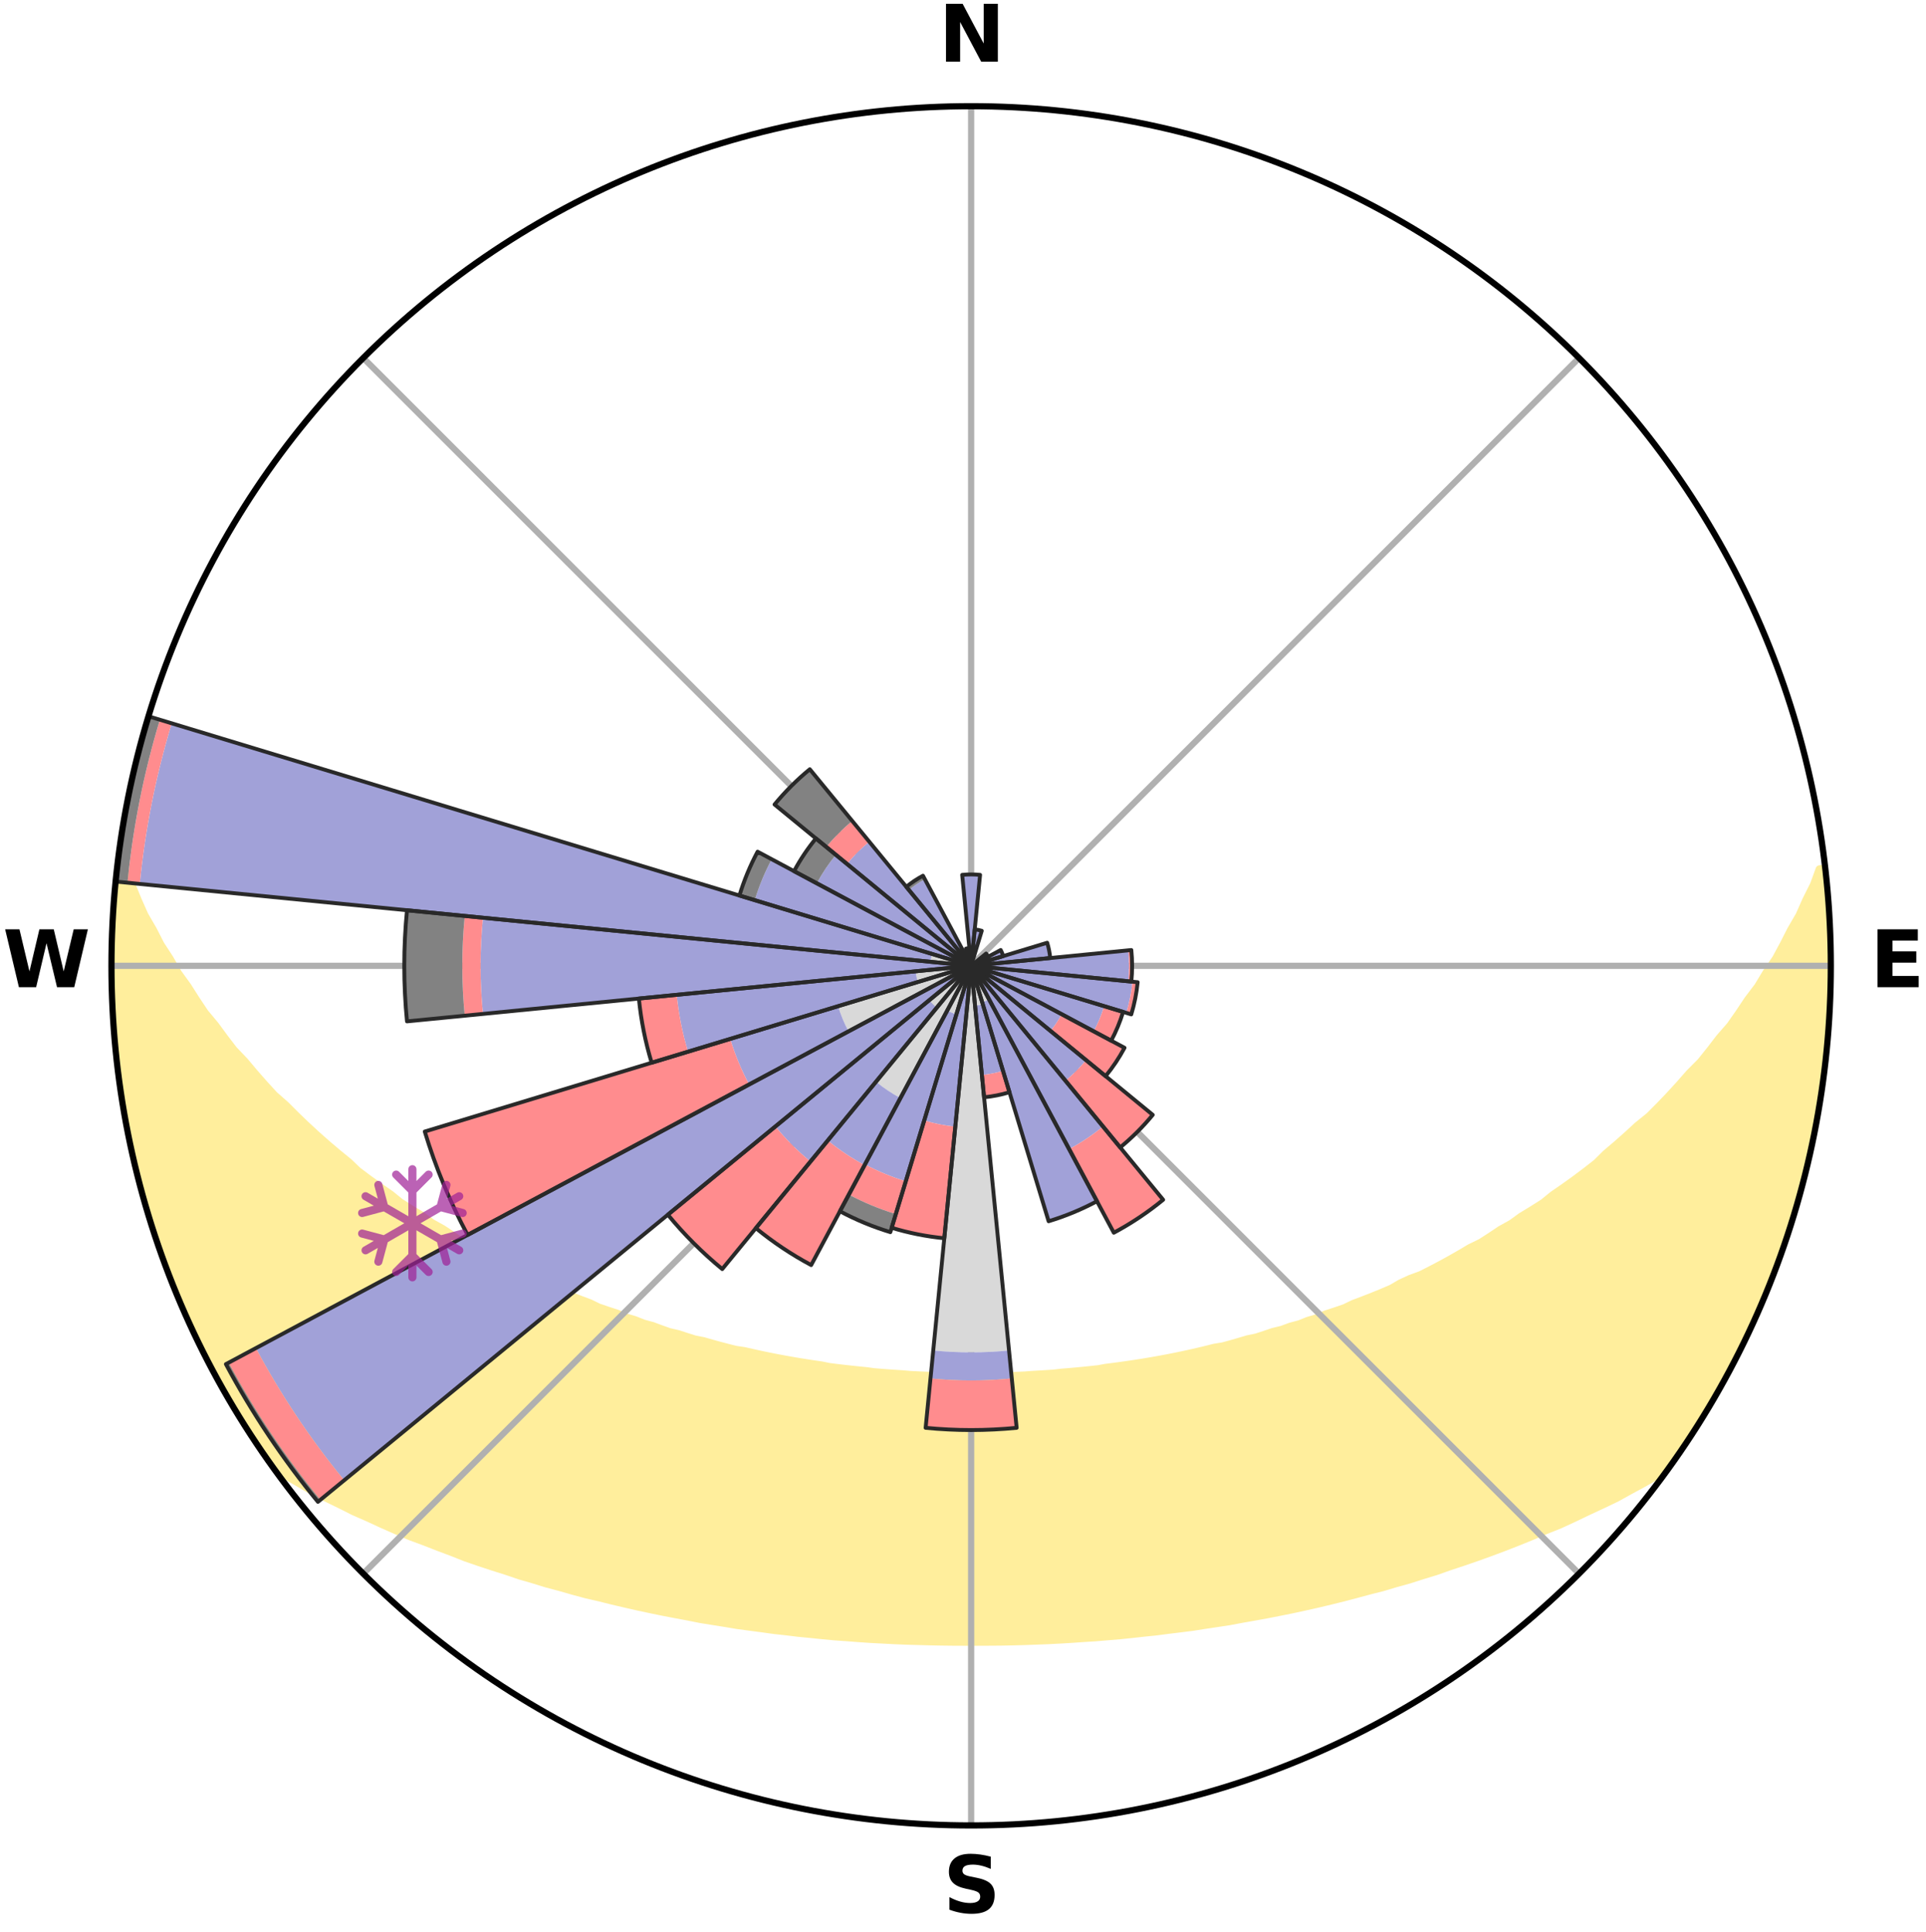 <?xml version="1.0" encoding="utf-8" standalone="no"?>
<!DOCTYPE svg PUBLIC "-//W3C//DTD SVG 1.1//EN"
  "http://www.w3.org/Graphics/SVG/1.1/DTD/svg11.dtd">
<svg xmlns:xlink="http://www.w3.org/1999/xlink" width="248.41pt" height="249.158pt" viewBox="0 0 248.41 249.158" xmlns="http://www.w3.org/2000/svg" version="1.1">
 <title>Ski Rose for Ehrwalder Alm</title>
 <defs>
  <style type="text/css">*{stroke-linejoin: round; stroke-linecap: butt}</style>
 </defs>
 <g id="figure_1">
  <g id="patch_1">
   <path d="M 0 249.158 
L 248.41 249.158 
L 248.41 0 
L 0 0 
z
" style="fill: #ffffff"/>
  </g>
  <g id="axes_1">
   <g id="patch_2">
    <path d="M 236.135 124.579 
C 236.135 110.018 233.267 95.599 227.695 82.147 
C 222.122 68.695 213.955 56.471 203.659 46.175 
C 193.363 35.879 181.139 27.711 167.687 22.139 
C 154.235 16.567 139.815 13.699 125.255 13.699 
C 110.694 13.699 96.275 16.567 82.823 22.139 
C 69.371 27.711 57.147 35.879 46.851 46.175 
C 36.555 56.471 28.387 68.695 22.815 82.147 
C 17.243 95.599 14.375 110.018 14.375 124.579 
C 14.375 139.14 17.243 153.559 22.815 167.011 
C 28.387 180.463 36.555 192.687 46.851 202.983 
C 57.147 213.279 69.371 221.447 82.823 227.019 
C 96.275 232.591 110.694 235.459 125.255 235.459 
C 139.815 235.459 154.235 232.591 167.687 227.019 
C 181.139 221.447 193.363 213.279 203.659 202.983 
C 213.955 192.687 222.122 180.463 227.695 167.011 
C 233.267 153.559 236.135 139.14 236.135 124.579 
M 125.255 124.579 
C 125.255 124.579 125.255 124.579 125.255 124.579 
C 125.255 124.579 125.255 124.579 125.255 124.579 
C 125.255 124.579 125.255 124.579 125.255 124.579 
C 125.255 124.579 125.255 124.579 125.255 124.579 
C 125.255 124.579 125.255 124.579 125.255 124.579 
C 125.255 124.579 125.255 124.579 125.255 124.579 
C 125.255 124.579 125.255 124.579 125.255 124.579 
C 125.255 124.579 125.255 124.579 125.255 124.579 
C 125.255 124.579 125.255 124.579 125.255 124.579 
C 125.255 124.579 125.255 124.579 125.255 124.579 
C 125.255 124.579 125.255 124.579 125.255 124.579 
C 125.255 124.579 125.255 124.579 125.255 124.579 
C 125.255 124.579 125.255 124.579 125.255 124.579 
C 125.255 124.579 125.255 124.579 125.255 124.579 
C 125.255 124.579 125.255 124.579 125.255 124.579 
C 125.255 124.579 125.255 124.579 125.255 124.579 
z
" style="fill: #ffffff"/>
   </g>
   <g id="PolyCollection_1">
    <defs>
     <path id="md390dbbd38" d="M 235.392 -137.128 
L 234.676 -137.046 
L 233.945 -135.045 
L 232.951 -133.055 
L 232.092 -131.113 
L 230.982 -129.195 
L 230.03 -127.323 
L 229.039 -125.485 
L 227.805 -123.684 
L 226.744 -121.921 
L 225.445 -120.205 
L 224.322 -118.52 
L 223.171 -116.873 
L 221.788 -115.284 
L 220.585 -113.718 
L 219.36 -112.19 
L 217.908 -110.732 
L 216.641 -109.286 
L 215.354 -107.88 
L 214.048 -106.514 
L 212.726 -105.187 
L 211.193 -103.947 
L 209.843 -102.703 
L 208.481 -101.498 
L 207.107 -100.333 
L 205.913 -99.148 
L 204.518 -98.058 
L 203.116 -97.007 
L 201.707 -95.995 
L 200.294 -95.02 
L 199.054 -94.01 
L 197.631 -93.109 
L 196.207 -92.244 
L 194.952 -91.335 
L 193.525 -90.541 
L 192.264 -89.697 
L 190.999 -88.883 
L 189.575 -88.189 
L 188.31 -87.437 
L 187.044 -86.714 
L 185.779 -86.021 
L 184.515 -85.356 
L 183.253 -84.718 
L 181.855 -84.206 
L 180.602 -83.624 
L 179.484 -82.967 
L 178.237 -82.435 
L 176.995 -81.928 
L 175.758 -81.445 
L 174.529 -80.985 
L 173.419 -80.445 
L 172.2 -80.029 
L 170.99 -79.635 
L 169.89 -79.158 
L 168.693 -78.804 
L 167.601 -78.366 
L 166.42 -78.051 
L 165.336 -77.65 
L 164.172 -77.369 
L 163.099 -77.003 
L 162.029 -76.654 
L 160.89 -76.42 
L 159.833 -76.103 
L 158.779 -75.801 
L 157.731 -75.514 
L 156.627 -75.335 
L 155.591 -75.074 
L 154.561 -74.828 
L 153.535 -74.594 
L 152.515 -74.372 
L 151.5 -74.162 
L 150.49 -73.964 
L 149.486 -73.777 
L 148.487 -73.601 
L 147.493 -73.434 
L 146.505 -73.278 
L 145.521 -73.13 
L 144.543 -72.992 
L 143.569 -72.862 
L 142.6 -72.74 
L 141.654 -72.566 
L 140.693 -72.462 
L 139.735 -72.365 
L 138.782 -72.275 
L 137.832 -72.191 
L 136.886 -72.114 
L 135.952 -72.002 
L 135.011 -71.939 
L 134.073 -71.882 
L 133.138 -71.829 
L 132.209 -71.756 
L 131.278 -71.717 
L 130.348 -71.683 
L 129.42 -71.654 
L 128.494 -71.616 
L 127.568 -71.6 
L 126.642 -71.587 
L 125.717 -71.578 
L 124.792 -71.578 
L 123.867 -71.59 
L 122.942 -71.606 
L 122.016 -71.626 
L 121.089 -71.651 
L 120.163 -71.698 
L 119.234 -71.736 
L 118.303 -71.777 
L 117.371 -71.824 
L 116.441 -71.908 
L 115.504 -71.969 
L 114.565 -72.034 
L 113.622 -72.106 
L 112.676 -72.183 
L 111.739 -72.315 
L 110.787 -72.408 
L 109.831 -72.508 
L 108.871 -72.615 
L 107.906 -72.728 
L 106.937 -72.85 
L 105.988 -73.047 
L 105.011 -73.188 
L 104.03 -73.337 
L 103.043 -73.496 
L 102.052 -73.665 
L 101.055 -73.843 
L 100.053 -74.032 
L 99.046 -74.232 
L 98.033 -74.443 
L 97.016 -74.667 
L 95.993 -74.902 
L 94.909 -75.059 
L 93.873 -75.319 
L 92.832 -75.593 
L 91.786 -75.881 
L 90.735 -76.184 
L 89.607 -76.404 
L 88.545 -76.738 
L 87.478 -77.087 
L 86.324 -77.353 
L 85.247 -77.736 
L 84.166 -78.137 
L 82.989 -78.454 
L 81.899 -78.892 
L 80.706 -79.246 
L 79.609 -79.723 
L 78.402 -80.118 
L 77.187 -80.533 
L 76.081 -81.073 
L 74.854 -81.533 
L 73.622 -82.016 
L 72.383 -82.523 
L 71.139 -83.054 
L 69.89 -83.611 
L 68.637 -84.194 
L 67.381 -84.803 
L 66.122 -85.44 
L 64.861 -86.104 
L 63.599 -86.797 
L 62.337 -87.518 
L 61.075 -88.268 
L 59.655 -88.961 
L 58.394 -89.773 
L 57.135 -90.616 
L 55.712 -91.409 
L 54.46 -92.316 
L 53.039 -93.179 
L 51.62 -94.079 
L 50.383 -95.086 
L 48.973 -96.058 
L 47.568 -97.069 
L 46.169 -98.117 
L 44.966 -99.264 
L 43.586 -100.388 
L 42.215 -101.55 
L 40.856 -102.752 
L 39.51 -103.993 
L 38.177 -105.274 
L 36.859 -106.595 
L 35.358 -107.918 
L 34.074 -109.321 
L 32.809 -110.763 
L 31.564 -112.244 
L 30.137 -113.742 
L 28.938 -115.305 
L 27.763 -116.906 
L 26.409 -118.533 
L 25.288 -120.214 
L 24.197 -121.933 
L 22.932 -123.686 
L 21.906 -125.481 
L 20.711 -127.317 
L 19.759 -129.185 
L 18.65 -131.099 
L 17.789 -133.037 
L 16.982 -135.005 
L 16.054 -137.021 
L 15.391 -139.043 
L 15.391 -139.043 
L 15.391 -139.043 
L 15.261 -137.111 
L 14.915 -135.204 
L 14.778 -133.274 
L 14.748 -131.338 
L 14.499 -129.415 
L 14.461 -127.48 
L 14.455 -125.546 
L 14.557 -123.613 
L 14.437 -121.677 
L 14.528 -119.745 
L 14.728 -117.819 
L 14.784 -115.885 
L 14.888 -113.952 
L 15.103 -112.029 
L 15.431 -110.121 
L 15.617 -108.194 
L 15.924 -106.283 
L 16.262 -104.378 
L 16.629 -102.479 
L 17.026 -100.585 
L 17.453 -98.698 
L 17.91 -96.818 
L 18.487 -94.97 
L 19.004 -93.106 
L 19.553 -91.251 
L 20.131 -89.405 
L 20.741 -87.569 
L 21.47 -85.776 
L 22.141 -83.961 
L 22.82 -82.149 
L 23.64 -80.396 
L 24.405 -78.619 
L 25.203 -76.857 
L 26.035 -75.11 
L 26.966 -73.413 
L 27.868 -71.702 
L 28.806 -70.011 
L 29.72 -68.305 
L 30.718 -66.647 
L 31.752 -65.011 
L 32.799 -63.384 
L 33.878 -61.777 
L 34.991 -60.194 
L 36.599 -58.977 
L 38.408 -57.939 
L 40.179 -56.906 
L 42.025 -55.969 
L 43.874 -55.073 
L 45.671 -54.169 
L 47.528 -53.356 
L 49.326 -52.526 
L 51.124 -51.731 
L 52.918 -50.969 
L 54.757 -50.29 
L 56.542 -49.592 
L 58.321 -48.925 
L 60.053 -48.238 
L 61.822 -47.629 
L 63.584 -47.048 
L 65.338 -46.494 
L 67.045 -45.913 
L 68.784 -45.41 
L 70.483 -44.885 
L 72.206 -44.43 
L 73.887 -43.948 
L 75.566 -43.494 
L 77.263 -43.105 
L 78.923 -42.689 
L 80.58 -42.299 
L 82.227 -41.923 
L 83.87 -41.573 
L 85.502 -41.236 
L 87.131 -40.923 
L 88.749 -40.622 
L 90.346 -40.303 
L 91.955 -40.042 
L 93.554 -39.79 
L 95.135 -39.524 
L 96.724 -39.31 
L 98.305 -39.104 
L 99.871 -38.885 
L 101.442 -38.714 
L 103 -38.525 
L 104.559 -38.373 
L 106.108 -38.213 
L 107.654 -38.068 
L 109.201 -37.96 
L 110.74 -37.842 
L 112.276 -37.737 
L 113.811 -37.656 
L 115.342 -37.576 
L 116.871 -37.51 
L 118.399 -37.469 
L 119.924 -37.426 
L 121.448 -37.396 
L 122.971 -37.378 
L 124.494 -37.372 
L 126.016 -37.373 
L 127.538 -37.38 
L 129.062 -37.39 
L 130.586 -37.419 
L 132.111 -37.461 
L 133.638 -37.516 
L 135.168 -37.575 
L 136.699 -37.654 
L 138.232 -37.746 
L 139.768 -37.852 
L 141.311 -37.948 
L 142.853 -38.08 
L 144.403 -38.207 
L 145.953 -38.366 
L 147.506 -38.54 
L 149.072 -38.698 
L 150.634 -38.901 
L 152.208 -39.094 
L 153.791 -39.292 
L 155.368 -39.542 
L 156.96 -39.779 
L 158.563 -40.022 
L 160.155 -40.323 
L 161.766 -40.608 
L 163.389 -40.902 
L 165.014 -41.221 
L 166.651 -41.551 
L 168.291 -41.908 
L 169.942 -42.276 
L 171.596 -42.672 
L 173.26 -43.082 
L 174.928 -43.52 
L 176.606 -43.974 
L 178.32 -44.406 
L 180.008 -44.913 
L 181.739 -45.391 
L 183.444 -45.94 
L 185.191 -46.469 
L 186.903 -47.077 
L 188.664 -47.658 
L 190.431 -48.267 
L 192.206 -48.905 
L 193.986 -49.572 
L 195.772 -50.269 
L 197.563 -50.998 
L 199.356 -51.76 
L 201.209 -52.501 
L 203.009 -53.331 
L 204.807 -54.197 
L 206.659 -55.053 
L 208.514 -55.946 
L 210.298 -56.933 
L 212.126 -57.92 
L 213.939 -58.956 
L 215.505 -60.204 
L 216.63 -61.779 
L 217.715 -63.381 
L 218.757 -65.012 
L 219.763 -66.665 
L 220.782 -68.309 
L 221.684 -70.022 
L 222.626 -71.711 
L 223.515 -73.428 
L 224.471 -75.112 
L 225.288 -76.866 
L 226.127 -78.609 
L 226.896 -80.384 
L 227.668 -82.158 
L 228.394 -83.952 
L 229.071 -85.764 
L 229.702 -87.592 
L 230.391 -89.401 
L 230.987 -91.242 
L 231.48 -93.114 
L 232.093 -94.95 
L 232.497 -96.844 
L 232.996 -98.713 
L 233.487 -100.585 
L 233.765 -102.502 
L 234.172 -104.392 
L 234.524 -106.294 
L 234.855 -108.199 
L 235.145 -110.112 
L 235.389 -112.031 
L 235.604 -113.954 
L 235.781 -115.88 
L 235.92 -117.811 
L 236.022 -119.743 
L 236.089 -121.677 
L 236.121 -123.612 
L 236.117 -125.547 
L 236.082 -127.481 
L 236.009 -129.415 
L 235.903 -131.347 
L 235.765 -133.276 
L 235.595 -135.204 
L 235.392 -137.128 
z
" style="stroke: #ffee9c"/>
    </defs>
    <g clip-path="url(#p83f625c966)">
     <use xlink:href="#md390dbbd38" x="0" y="249.158" style="fill: #ffee9c; stroke: #ffee9c"/>
    </g>
   </g>
   <g id="matplotlib.axis_1">
    <g id="xtick_1">
     <g id="line2d_1">
      <path d="M 125.255 124.579 
L 125.255 13.699 
" clip-path="url(#p83f625c966)" style="fill: none; stroke: #b0b0b0; stroke-width: 0.8; stroke-linecap: square"/>
     </g>
     <g id="text_1">
      <!-- N -->
      <g transform="translate(121.07 7.958) scale(0.1 -0.1)">
       <defs>
        <path id="DejaVuSans-Bold-4e" d="M 588 4666 
L 1931 4666 
L 3628 1466 
L 3628 4666 
L 4769 4666 
L 4769 0 
L 3425 0 
L 1728 3200 
L 1728 0 
L 588 0 
L 588 4666 
z
" transform="scale(0.016)"/>
       </defs>
       <use xlink:href="#DejaVuSans-Bold-4e"/>
      </g>
     </g>
    </g>
    <g id="xtick_2">
     <g id="line2d_2">
      <path d="M 125.255 124.579 
L 203.659 46.175 
" clip-path="url(#p83f625c966)" style="fill: none; stroke: #b0b0b0; stroke-width: 0.8; stroke-linecap: square"/>
     </g>
    </g>
    <g id="xtick_3">
     <g id="line2d_3">
      <path d="M 125.255 124.579 
L 236.135 124.579 
" clip-path="url(#p83f625c966)" style="fill: none; stroke: #b0b0b0; stroke-width: 0.8; stroke-linecap: square"/>
     </g>
     <g id="text_2">
      <!-- E -->
      <g transform="translate(241.219 127.338) scale(0.1 -0.1)">
       <defs>
        <path id="DejaVuSans-Bold-45" d="M 588 4666 
L 3834 4666 
L 3834 3756 
L 1791 3756 
L 1791 2888 
L 3713 2888 
L 3713 1978 
L 1791 1978 
L 1791 909 
L 3903 909 
L 3903 0 
L 588 0 
L 588 4666 
z
" transform="scale(0.016)"/>
       </defs>
       <use xlink:href="#DejaVuSans-Bold-45"/>
      </g>
     </g>
    </g>
    <g id="xtick_4">
     <g id="line2d_4">
      <path d="M 125.255 124.579 
L 203.659 202.983 
" clip-path="url(#p83f625c966)" style="fill: none; stroke: #b0b0b0; stroke-width: 0.8; stroke-linecap: square"/>
     </g>
    </g>
    <g id="xtick_5">
     <g id="line2d_5">
      <path d="M 125.255 124.579 
L 125.255 235.459 
" clip-path="url(#p83f625c966)" style="fill: none; stroke: #b0b0b0; stroke-width: 0.8; stroke-linecap: square"/>
     </g>
     <g id="text_3">
      <!-- S -->
      <g transform="translate(121.654 246.718) scale(0.1 -0.1)">
       <defs>
        <path id="DejaVuSans-Bold-53" d="M 3834 4519 
L 3834 3531 
Q 3450 3703 3084 3790 
Q 2719 3878 2394 3878 
Q 1963 3878 1756 3759 
Q 1550 3641 1550 3391 
Q 1550 3203 1689 3098 
Q 1828 2994 2194 2919 
L 2706 2816 
Q 3484 2659 3812 2340 
Q 4141 2022 4141 1434 
Q 4141 663 3683 286 
Q 3225 -91 2284 -91 
Q 1841 -91 1394 -6 
Q 947 78 500 244 
L 500 1259 
Q 947 1022 1364 901 
Q 1781 781 2169 781 
Q 2563 781 2772 912 
Q 2981 1044 2981 1288 
Q 2981 1506 2839 1625 
Q 2697 1744 2272 1838 
L 1806 1941 
Q 1106 2091 782 2419 
Q 459 2747 459 3303 
Q 459 4000 909 4375 
Q 1359 4750 2203 4750 
Q 2588 4750 2994 4692 
Q 3400 4634 3834 4519 
z
" transform="scale(0.016)"/>
       </defs>
       <use xlink:href="#DejaVuSans-Bold-53"/>
      </g>
     </g>
    </g>
    <g id="xtick_6">
     <g id="line2d_6">
      <path d="M 125.255 124.579 
L 46.851 202.983 
" clip-path="url(#p83f625c966)" style="fill: none; stroke: #b0b0b0; stroke-width: 0.8; stroke-linecap: square"/>
     </g>
    </g>
    <g id="xtick_7">
     <g id="line2d_7">
      <path d="M 125.255 124.579 
L 14.375 124.579 
" clip-path="url(#p83f625c966)" style="fill: none; stroke: #b0b0b0; stroke-width: 0.8; stroke-linecap: square"/>
     </g>
     <g id="text_4">
      <!-- W -->
      <g transform="translate(0.36 127.338) scale(0.1 -0.1)">
       <defs>
        <path id="DejaVuSans-Bold-57" d="M 191 4666 
L 1344 4666 
L 2150 1275 
L 2950 4666 
L 4109 4666 
L 4909 1275 
L 5716 4666 
L 6859 4666 
L 5759 0 
L 4372 0 
L 3525 3547 
L 2688 0 
L 1300 0 
L 191 4666 
z
" transform="scale(0.016)"/>
       </defs>
       <use xlink:href="#DejaVuSans-Bold-57"/>
      </g>
     </g>
    </g>
    <g id="xtick_8">
     <g id="line2d_8">
      <path d="M 125.255 124.579 
L 46.851 46.175 
" clip-path="url(#p83f625c966)" style="fill: none; stroke: #b0b0b0; stroke-width: 0.8; stroke-linecap: square"/>
     </g>
    </g>
   </g>
   <g id="matplotlib.axis_2"/>
   <g id="patch_3">
    <path d="M 125.255 124.579 
C 125.255 124.579 125.255 124.579 125.255 124.579 
C 125.255 124.579 125.255 124.579 125.255 124.579 
L 125.255 124.579 
C 125.255 124.579 125.255 124.579 125.255 124.579 
C 125.255 124.579 125.255 124.579 125.255 124.579 
z
" clip-path="url(#p83f625c966)" style="fill: #d9d9d9"/>
   </g>
   <g id="patch_4">
    <path d="M 125.255 124.579 
C 125.255 124.579 125.255 124.579 125.255 124.579 
C 125.255 124.579 125.255 124.579 125.255 124.579 
L 125.255 124.579 
C 125.255 124.579 125.255 124.579 125.255 124.579 
C 125.255 124.579 125.255 124.579 125.255 124.579 
z
" clip-path="url(#p83f625c966)" style="fill: #d9d9d9"/>
   </g>
   <g id="patch_5">
    <path d="M 125.255 124.579 
C 125.255 124.579 125.255 124.579 125.255 124.579 
C 125.255 124.579 125.255 124.579 125.255 124.579 
L 125.255 124.579 
C 125.255 124.579 125.255 124.579 125.255 124.579 
C 125.255 124.579 125.255 124.579 125.255 124.579 
z
" clip-path="url(#p83f625c966)" style="fill: #d9d9d9"/>
   </g>
   <g id="patch_6">
    <path d="M 125.255 124.579 
C 125.255 124.579 125.255 124.579 125.255 124.579 
C 125.255 124.579 125.255 124.579 125.255 124.579 
L 125.255 124.579 
C 125.255 124.579 125.255 124.579 125.255 124.579 
C 125.255 124.579 125.255 124.579 125.255 124.579 
z
" clip-path="url(#p83f625c966)" style="fill: #d9d9d9"/>
   </g>
   <g id="patch_7">
    <path d="M 125.255 124.579 
C 125.255 124.579 125.255 124.579 125.255 124.579 
C 125.255 124.579 125.255 124.579 125.255 124.579 
L 125.255 124.579 
C 125.255 124.579 125.255 124.579 125.255 124.579 
C 125.255 124.579 125.255 124.579 125.255 124.579 
z
" clip-path="url(#p83f625c966)" style="fill: #d9d9d9"/>
   </g>
   <g id="patch_8">
    <path d="M 125.255 124.579 
C 125.255 124.579 125.255 124.579 125.255 124.579 
C 125.255 124.579 125.255 124.579 125.255 124.579 
L 125.255 124.579 
C 125.255 124.579 125.255 124.579 125.255 124.579 
C 125.255 124.579 125.255 124.579 125.255 124.579 
z
" clip-path="url(#p83f625c966)" style="fill: #d9d9d9"/>
   </g>
   <g id="patch_9">
    <path d="M 125.255 124.579 
C 125.255 124.579 125.255 124.579 125.255 124.579 
C 125.255 124.579 125.255 124.579 125.255 124.579 
L 125.255 124.579 
C 125.255 124.579 125.255 124.579 125.255 124.579 
C 125.255 124.579 125.255 124.579 125.255 124.579 
z
" clip-path="url(#p83f625c966)" style="fill: #d9d9d9"/>
   </g>
   <g id="patch_10">
    <path d="M 125.255 124.579 
C 125.255 124.579 125.255 124.579 125.255 124.579 
C 125.255 124.579 125.255 124.579 125.255 124.579 
L 125.255 124.579 
C 125.255 124.579 125.255 124.579 125.255 124.579 
C 125.255 124.579 125.255 124.579 125.255 124.579 
z
" clip-path="url(#p83f625c966)" style="fill: #d9d9d9"/>
   </g>
   <g id="patch_11">
    <path d="M 125.255 124.579 
C 125.255 124.579 125.255 124.579 125.255 124.579 
C 125.255 124.579 125.255 124.579 125.255 124.579 
L 125.255 124.579 
C 125.255 124.579 125.255 124.579 125.255 124.579 
C 125.255 124.579 125.255 124.579 125.255 124.579 
z
" clip-path="url(#p83f625c966)" style="fill: #d9d9d9"/>
   </g>
   <g id="patch_12">
    <path d="M 125.255 124.579 
C 125.255 124.579 125.255 124.579 125.255 124.579 
C 125.255 124.579 125.255 124.579 125.255 124.579 
L 125.255 124.579 
C 125.255 124.579 125.255 124.579 125.255 124.579 
C 125.255 124.579 125.255 124.579 125.255 124.579 
z
" clip-path="url(#p83f625c966)" style="fill: #d9d9d9"/>
   </g>
   <g id="patch_13">
    <path d="M 125.255 124.579 
C 125.255 124.579 125.255 124.579 125.255 124.579 
C 125.255 124.579 125.255 124.579 125.255 124.579 
L 125.255 124.579 
C 125.255 124.579 125.255 124.579 125.255 124.579 
C 125.255 124.579 125.255 124.579 125.255 124.579 
z
" clip-path="url(#p83f625c966)" style="fill: #d9d9d9"/>
   </g>
   <g id="patch_14">
    <path d="M 125.255 124.579 
C 125.255 124.579 125.255 124.579 125.255 124.579 
C 125.255 124.579 125.255 124.579 125.255 124.579 
L 125.255 124.579 
C 125.255 124.579 125.255 124.579 125.255 124.579 
C 125.255 124.579 125.255 124.579 125.255 124.579 
z
" clip-path="url(#p83f625c966)" style="fill: #d9d9d9"/>
   </g>
   <g id="patch_15">
    <path d="M 125.255 124.579 
C 125.255 124.579 125.255 124.579 125.255 124.579 
C 125.255 124.579 125.255 124.579 125.255 124.579 
L 125.255 124.579 
C 125.255 124.579 125.255 124.579 125.255 124.579 
C 125.255 124.579 125.255 124.579 125.255 124.579 
z
" clip-path="url(#p83f625c966)" style="fill: #d9d9d9"/>
   </g>
   <g id="patch_16">
    <path d="M 125.255 124.579 
C 125.255 124.579 125.255 124.579 125.255 124.579 
C 125.255 124.579 125.255 124.579 125.255 124.579 
L 125.255 124.579 
C 125.255 124.579 125.255 124.579 125.255 124.579 
C 125.255 124.579 125.255 124.579 125.255 124.579 
z
" clip-path="url(#p83f625c966)" style="fill: #d9d9d9"/>
   </g>
   <g id="patch_17">
    <path d="M 125.255 124.579 
C 125.255 124.579 125.255 124.579 125.255 124.579 
C 125.255 124.579 125.255 124.579 125.255 124.579 
L 126.678 129.272 
C 126.832 129.225 126.983 129.171 127.131 129.11 
C 127.28 129.048 127.425 128.979 127.566 128.904 
z
" clip-path="url(#p83f625c966)" style="fill: #d9d9d9"/>
   </g>
   <g id="patch_18">
    <path d="M 125.255 124.579 
C 125.255 124.579 125.255 124.579 125.255 124.579 
C 125.255 124.579 125.255 124.579 125.255 124.579 
L 125.761 129.723 
C 125.93 129.707 126.097 129.682 126.263 129.649 
C 126.429 129.616 126.593 129.575 126.755 129.526 
z
" clip-path="url(#p83f625c966)" style="fill: #d9d9d9"/>
   </g>
   <g id="patch_19">
    <path d="M 125.255 124.579 
C 125.255 124.579 125.255 124.579 125.255 124.579 
C 125.255 124.579 125.255 124.579 125.255 124.579 
L 120.368 174.197 
C 121.992 174.356 123.623 174.437 125.255 174.437 
C 126.887 174.437 128.518 174.356 130.142 174.197 
z
" clip-path="url(#p83f625c966)" style="fill: #d9d9d9"/>
   </g>
   <g id="patch_20">
    <path d="M 125.255 124.579 
C 125.255 124.579 125.255 124.579 125.255 124.579 
C 125.255 124.579 125.255 124.579 125.255 124.579 
L 125.255 124.579 
C 125.255 124.579 125.255 124.579 125.255 124.579 
C 125.255 124.579 125.255 124.579 125.255 124.579 
z
" clip-path="url(#p83f625c966)" style="fill: #d9d9d9"/>
   </g>
   <g id="patch_21">
    <path d="M 125.255 124.579 
C 125.255 124.579 125.255 124.579 125.255 124.579 
C 125.255 124.579 125.255 124.579 125.255 124.579 
L 122.173 130.345 
C 122.361 130.446 122.555 130.538 122.753 130.62 
C 122.95 130.702 123.152 130.774 123.357 130.836 
z
" clip-path="url(#p83f625c966)" style="fill: #d9d9d9"/>
   </g>
   <g id="patch_22">
    <path d="M 125.255 124.579 
C 125.255 124.579 125.255 124.579 125.255 124.579 
C 125.255 124.579 125.255 124.579 125.255 124.579 
L 112.985 139.53 
C 113.475 139.931 113.983 140.309 114.51 140.66 
C 115.036 141.012 115.579 141.338 116.138 141.636 
z
" clip-path="url(#p83f625c966)" style="fill: #d9d9d9"/>
   </g>
   <g id="patch_23">
    <path d="M 125.255 124.579 
C 125.255 124.579 125.255 124.579 125.255 124.579 
C 125.255 124.579 125.255 124.579 125.255 124.579 
L 119.845 129.019 
C 119.99 129.196 120.144 129.366 120.306 129.528 
C 120.468 129.69 120.638 129.844 120.815 129.989 
z
" clip-path="url(#p83f625c966)" style="fill: #d9d9d9"/>
   </g>
   <g id="patch_24">
    <path d="M 125.255 124.579 
C 125.255 124.579 125.255 124.579 125.255 124.579 
C 125.255 124.579 125.255 124.579 125.255 124.579 
L 125.255 124.579 
C 125.255 124.579 125.255 124.579 125.255 124.579 
C 125.255 124.579 125.255 124.579 125.255 124.579 
z
" clip-path="url(#p83f625c966)" style="fill: #d9d9d9"/>
   </g>
   <g id="patch_25">
    <path d="M 125.255 124.579 
C 125.255 124.579 125.255 124.579 125.255 124.579 
C 125.255 124.579 125.255 124.579 125.255 124.579 
L 108.096 129.784 
C 108.266 130.346 108.464 130.899 108.689 131.441 
C 108.913 131.983 109.164 132.514 109.441 133.032 
z
" clip-path="url(#p83f625c966)" style="fill: #d9d9d9"/>
   </g>
   <g id="patch_26">
    <path d="M 125.255 124.579 
C 125.255 124.579 125.255 124.579 125.255 124.579 
C 125.255 124.579 125.255 124.579 125.255 124.579 
L 118.102 125.284 
C 118.125 125.518 118.16 125.751 118.206 125.981 
C 118.252 126.212 118.309 126.44 118.377 126.665 
z
" clip-path="url(#p83f625c966)" style="fill: #d9d9d9"/>
   </g>
   <g id="patch_27">
    <path d="M 125.255 124.579 
C 125.255 124.579 125.255 124.579 125.255 124.579 
C 125.255 124.579 125.255 124.579 125.255 124.579 
L 125.255 124.579 
C 125.255 124.579 125.255 124.579 125.255 124.579 
C 125.255 124.579 125.255 124.579 125.255 124.579 
z
" clip-path="url(#p83f625c966)" style="fill: #d9d9d9"/>
   </g>
   <g id="patch_28">
    <path d="M 125.255 124.579 
C 125.255 124.579 125.255 124.579 125.255 124.579 
C 125.255 124.579 125.255 124.579 125.255 124.579 
L 120.227 123.054 
C 120.177 123.218 120.135 123.385 120.101 123.554 
C 120.068 123.723 120.043 123.893 120.026 124.064 
z
" clip-path="url(#p83f625c966)" style="fill: #d9d9d9"/>
   </g>
   <g id="patch_29">
    <path d="M 125.255 124.579 
C 125.255 124.579 125.255 124.579 125.255 124.579 
C 125.255 124.579 125.255 124.579 125.255 124.579 
L 125.255 124.579 
C 125.255 124.579 125.255 124.579 125.255 124.579 
C 125.255 124.579 125.255 124.579 125.255 124.579 
z
" clip-path="url(#p83f625c966)" style="fill: #d9d9d9"/>
   </g>
   <g id="patch_30">
    <path d="M 125.255 124.579 
C 125.255 124.579 125.255 124.579 125.255 124.579 
C 125.255 124.579 125.255 124.579 125.255 124.579 
L 125.255 124.579 
C 125.255 124.579 125.255 124.579 125.255 124.579 
C 125.255 124.579 125.255 124.579 125.255 124.579 
z
" clip-path="url(#p83f625c966)" style="fill: #d9d9d9"/>
   </g>
   <g id="patch_31">
    <path d="M 125.255 124.579 
C 125.255 124.579 125.255 124.579 125.255 124.579 
C 125.255 124.579 125.255 124.579 125.255 124.579 
L 125.255 124.579 
C 125.255 124.579 125.255 124.579 125.255 124.579 
C 125.255 124.579 125.255 124.579 125.255 124.579 
z
" clip-path="url(#p83f625c966)" style="fill: #d9d9d9"/>
   </g>
   <g id="patch_32">
    <path d="M 125.255 124.579 
C 125.255 124.579 125.255 124.579 125.255 124.579 
C 125.255 124.579 125.255 124.579 125.255 124.579 
L 125.255 124.579 
C 125.255 124.579 125.255 124.579 125.255 124.579 
C 125.255 124.579 125.255 124.579 125.255 124.579 
z
" clip-path="url(#p83f625c966)" style="fill: #d9d9d9"/>
   </g>
   <g id="patch_33">
    <path d="M 125.255 124.579 
C 125.255 124.579 125.255 124.579 125.255 124.579 
C 125.255 124.579 125.255 124.579 125.255 124.579 
L 125.255 124.579 
C 125.255 124.579 125.255 124.579 125.255 124.579 
C 125.255 124.579 125.255 124.579 125.255 124.579 
z
" clip-path="url(#p83f625c966)" style="fill: #d9d9d9"/>
   </g>
   <g id="patch_34">
    <path d="M 125.255 124.579 
C 125.255 124.579 125.255 124.579 125.255 124.579 
C 125.255 124.579 125.255 124.579 125.255 124.579 
L 125.255 124.579 
C 125.255 124.579 125.255 124.579 125.255 124.579 
C 125.255 124.579 125.255 124.579 125.255 124.579 
z
" clip-path="url(#p83f625c966)" style="fill: #d9d9d9"/>
   </g>
   <g id="patch_35">
    <path d="M 125.255 124.579 
C 125.255 124.579 125.255 124.579 125.255 124.579 
C 125.255 124.579 125.255 124.579 125.255 124.579 
L 126.41 112.849 
C 126.026 112.811 125.641 112.792 125.255 112.792 
C 124.869 112.792 124.483 112.811 124.099 112.849 
z
" clip-path="url(#p83f625c966)" style="fill: #a1a1d8"/>
   </g>
   <g id="patch_36">
    <path d="M 125.255 124.579 
C 125.255 124.579 125.255 124.579 125.255 124.579 
C 125.255 124.579 125.255 124.579 125.255 124.579 
L 126.625 120.064 
C 126.477 120.019 126.327 119.981 126.175 119.951 
C 126.024 119.921 125.871 119.898 125.717 119.883 
z
" clip-path="url(#p83f625c966)" style="fill: #a1a1d8"/>
   </g>
   <g id="patch_37">
    <path d="M 125.255 124.579 
C 125.255 124.579 125.255 124.579 125.255 124.579 
C 125.255 124.579 125.255 124.579 125.255 124.579 
L 125.255 124.579 
C 125.255 124.579 125.255 124.579 125.255 124.579 
C 125.255 124.579 125.255 124.579 125.255 124.579 
z
" clip-path="url(#p83f625c966)" style="fill: #a1a1d8"/>
   </g>
   <g id="patch_38">
    <path d="M 125.255 124.579 
C 125.255 124.579 125.255 124.579 125.255 124.579 
C 125.255 124.579 125.255 124.579 125.255 124.579 
L 125.255 124.579 
C 125.255 124.579 125.255 124.579 125.255 124.579 
C 125.255 124.579 125.255 124.579 125.255 124.579 
z
" clip-path="url(#p83f625c966)" style="fill: #a1a1d8"/>
   </g>
   <g id="patch_39">
    <path d="M 125.255 124.579 
C 125.255 124.579 125.255 124.579 125.255 124.579 
C 125.255 124.579 125.255 124.579 125.255 124.579 
L 125.255 124.579 
C 125.255 124.579 125.255 124.579 125.255 124.579 
C 125.255 124.579 125.255 124.579 125.255 124.579 
z
" clip-path="url(#p83f625c966)" style="fill: #a1a1d8"/>
   </g>
   <g id="patch_40">
    <path d="M 125.255 124.579 
C 125.255 124.579 125.255 124.579 125.255 124.579 
C 125.255 124.579 125.255 124.579 125.255 124.579 
L 127.457 123.402 
C 127.418 123.33 127.376 123.26 127.331 123.192 
C 127.286 123.124 127.237 123.058 127.185 122.995 
z
" clip-path="url(#p83f625c966)" style="fill: #a1a1d8"/>
   </g>
   <g id="patch_41">
    <path d="M 125.255 124.579 
C 125.255 124.579 125.255 124.579 125.255 124.579 
C 125.255 124.579 125.255 124.579 125.255 124.579 
L 129.393 123.324 
C 129.352 123.188 129.305 123.055 129.25 122.924 
C 129.196 122.793 129.136 122.665 129.069 122.54 
z
" clip-path="url(#p83f625c966)" style="fill: #a1a1d8"/>
   </g>
   <g id="patch_42">
    <path d="M 125.255 124.579 
C 125.255 124.579 125.255 124.579 125.255 124.579 
C 125.255 124.579 125.255 124.579 125.255 124.579 
L 135.457 123.574 
C 135.424 123.24 135.375 122.908 135.309 122.579 
C 135.244 122.25 135.162 121.924 135.065 121.603 
z
" clip-path="url(#p83f625c966)" style="fill: #a1a1d8"/>
   </g>
   <g id="patch_43">
    <path d="M 125.255 124.579 
C 125.255 124.579 125.255 124.579 125.255 124.579 
C 125.255 124.579 125.255 124.579 125.255 124.579 
L 145.529 126.576 
C 145.595 125.912 145.627 125.246 145.627 124.579 
C 145.627 123.912 145.595 123.246 145.529 122.582 
z
" clip-path="url(#p83f625c966)" style="fill: #a1a1d8"/>
   </g>
   <g id="patch_44">
    <path d="M 125.255 124.579 
C 125.255 124.579 125.255 124.579 125.255 124.579 
C 125.255 124.579 125.255 124.579 125.255 124.579 
L 145.266 130.649 
C 145.465 129.994 145.631 129.33 145.765 128.659 
C 145.898 127.987 145.999 127.31 146.066 126.629 
z
" clip-path="url(#p83f625c966)" style="fill: #a1a1d8"/>
   </g>
   <g id="patch_45">
    <path d="M 125.255 124.579 
C 125.255 124.579 125.255 124.579 125.255 124.579 
C 125.255 124.579 125.255 124.579 125.255 124.579 
L 141.069 133.032 
C 141.345 132.514 141.596 131.983 141.821 131.441 
C 142.046 130.899 142.243 130.346 142.414 129.784 
z
" clip-path="url(#p83f625c966)" style="fill: #a1a1d8"/>
   </g>
   <g id="patch_46">
    <path d="M 125.255 124.579 
C 125.255 124.579 125.255 124.579 125.255 124.579 
C 125.255 124.579 125.255 124.579 125.255 124.579 
L 135.494 132.982 
C 135.769 132.647 136.028 132.299 136.268 131.938 
C 136.509 131.578 136.732 131.206 136.937 130.823 
z
" clip-path="url(#p83f625c966)" style="fill: #a1a1d8"/>
   </g>
   <g id="patch_47">
    <path d="M 125.255 124.579 
C 125.255 124.579 125.255 124.579 125.255 124.579 
C 125.255 124.579 125.255 124.579 125.255 124.579 
L 137.422 139.405 
C 137.907 139.006 138.373 138.585 138.816 138.141 
C 139.26 137.697 139.682 137.231 140.08 136.746 
z
" clip-path="url(#p83f625c966)" style="fill: #a1a1d8"/>
   </g>
   <g id="patch_48">
    <path d="M 125.255 124.579 
C 125.255 124.579 125.255 124.579 125.255 124.579 
C 125.255 124.579 125.255 124.579 125.255 124.579 
L 137.893 148.223 
C 138.667 147.809 139.42 147.358 140.149 146.87 
C 140.879 146.383 141.584 145.86 142.263 145.303 
z
" clip-path="url(#p83f625c966)" style="fill: #a1a1d8"/>
   </g>
   <g id="patch_49">
    <path d="M 127.566 128.904 
C 127.425 128.979 127.28 129.048 127.131 129.11 
C 126.983 129.171 126.832 129.225 126.678 129.272 
L 135.223 157.44 
C 136.299 157.114 137.358 156.735 138.396 156.305 
C 139.434 155.875 140.451 155.394 141.442 154.864 
z
" clip-path="url(#p83f625c966)" style="fill: #a1a1d8"/>
   </g>
   <g id="patch_50">
    <path d="M 126.755 129.526 
C 126.593 129.575 126.429 129.616 126.263 129.649 
C 126.097 129.682 125.93 129.707 125.761 129.723 
L 126.642 138.667 
C 127.103 138.622 127.562 138.554 128.017 138.463 
C 128.471 138.373 128.921 138.26 129.364 138.126 
z
" clip-path="url(#p83f625c966)" style="fill: #a1a1d8"/>
   </g>
   <g id="patch_51">
    <path d="M 130.142 174.197 
C 128.518 174.356 126.887 174.437 125.255 174.437 
C 123.623 174.437 121.992 174.356 120.368 174.197 
L 120.012 177.807 
C 121.755 177.979 123.504 178.065 125.255 178.065 
C 127.006 178.065 128.755 177.979 130.497 177.807 
z
" clip-path="url(#p83f625c966)" style="fill: #a1a1d8"/>
   </g>
   <g id="patch_52">
    <path d="M 125.255 124.579 
C 125.255 124.579 125.255 124.579 125.255 124.579 
C 125.255 124.579 125.255 124.579 125.255 124.579 
L 119.203 144.529 
C 119.856 144.727 120.518 144.893 121.188 145.026 
C 121.857 145.159 122.532 145.26 123.211 145.326 
z
" clip-path="url(#p83f625c966)" style="fill: #a1a1d8"/>
   </g>
   <g id="patch_53">
    <path d="M 123.357 130.836 
C 123.152 130.774 122.95 130.702 122.753 130.62 
C 122.555 130.538 122.361 130.446 122.173 130.345 
L 111.565 150.192 
C 112.403 150.64 113.263 151.047 114.141 151.41 
C 115.019 151.774 115.915 152.095 116.824 152.37 
z
" clip-path="url(#p83f625c966)" style="fill: #a1a1d8"/>
   </g>
   <g id="patch_54">
    <path d="M 116.138 141.636 
C 115.579 141.338 115.036 141.012 114.51 140.66 
C 113.983 140.309 113.475 139.931 112.985 139.53 
L 106.763 147.112 
C 107.5 147.717 108.267 148.286 109.06 148.816 
C 109.854 149.346 110.673 149.837 111.514 150.286 
z
" clip-path="url(#p83f625c966)" style="fill: #a1a1d8"/>
   </g>
   <g id="patch_55">
    <path d="M 120.815 129.989 
C 120.638 129.844 120.468 129.69 120.306 129.528 
C 120.144 129.366 119.99 129.196 119.845 129.019 
L 100.005 145.301 
C 100.683 146.128 101.401 146.921 102.157 147.677 
C 102.913 148.433 103.706 149.151 104.533 149.829 
z
" clip-path="url(#p83f625c966)" style="fill: #a1a1d8"/>
   </g>
   <g id="patch_56">
    <path d="M 125.255 124.579 
C 125.255 124.579 125.255 124.579 125.255 124.579 
C 125.255 124.579 125.255 124.579 125.255 124.579 
L 32.997 173.892 
C 34.611 176.912 36.372 179.85 38.275 182.697 
C 40.177 185.544 42.218 188.296 44.39 190.943 
z
" clip-path="url(#p83f625c966)" style="fill: #a1a1d8"/>
   </g>
   <g id="patch_57">
    <path d="M 109.441 133.032 
C 109.164 132.514 108.913 131.983 108.689 131.441 
C 108.464 130.899 108.266 130.346 108.096 129.784 
L 94.18 134.006 
C 94.488 135.023 94.847 136.024 95.253 137.006 
C 95.66 137.988 96.115 138.949 96.616 139.887 
z
" clip-path="url(#p83f625c966)" style="fill: #a1a1d8"/>
   </g>
   <g id="patch_58">
    <path d="M 118.377 126.665 
C 118.309 126.44 118.252 126.212 118.206 125.981 
C 118.16 125.751 118.125 125.518 118.102 125.284 
L 87.278 128.319 
C 87.401 129.562 87.584 130.799 87.828 132.024 
C 88.072 133.249 88.375 134.461 88.738 135.656 
z
" clip-path="url(#p83f625c966)" style="fill: #a1a1d8"/>
   </g>
   <g id="patch_59">
    <path d="M 125.255 124.579 
C 125.255 124.579 125.255 124.579 125.255 124.579 
C 125.255 124.579 125.255 124.579 125.255 124.579 
L 62.287 118.377 
C 62.084 120.438 61.982 122.508 61.982 124.579 
C 61.982 126.65 62.084 128.72 62.287 130.781 
z
" clip-path="url(#p83f625c966)" style="fill: #a1a1d8"/>
   </g>
   <g id="patch_60">
    <path d="M 120.026 124.064 
C 120.043 123.893 120.068 123.723 120.101 123.554 
C 120.135 123.385 120.177 123.218 120.227 123.054 
L 22.147 93.302 
C 21.123 96.677 20.266 100.1 19.578 103.559 
C 18.89 107.018 18.372 110.508 18.026 114.018 
z
" clip-path="url(#p83f625c966)" style="fill: #a1a1d8"/>
   </g>
   <g id="patch_61">
    <path d="M 125.255 124.579 
C 125.255 124.579 125.255 124.579 125.255 124.579 
C 125.255 124.579 125.255 124.579 125.255 124.579 
L 99.534 110.831 
C 99.084 111.673 98.676 112.536 98.31 113.418 
C 97.945 114.3 97.623 115.2 97.346 116.113 
z
" clip-path="url(#p83f625c966)" style="fill: #a1a1d8"/>
   </g>
   <g id="patch_62">
    <path d="M 125.255 124.579 
C 125.255 124.579 125.255 124.579 125.255 124.579 
C 125.255 124.579 125.255 124.579 125.255 124.579 
L 107.807 110.26 
C 107.339 110.831 106.898 111.425 106.488 112.039 
C 106.077 112.654 105.697 113.288 105.349 113.939 
z
" clip-path="url(#p83f625c966)" style="fill: #a1a1d8"/>
   </g>
   <g id="patch_63">
    <path d="M 125.255 124.579 
C 125.255 124.579 125.255 124.579 125.255 124.579 
C 125.255 124.579 125.255 124.579 125.255 124.579 
L 112.111 108.563 
C 111.586 108.993 111.084 109.449 110.604 109.928 
C 110.125 110.408 109.669 110.911 109.239 111.435 
z
" clip-path="url(#p83f625c966)" style="fill: #a1a1d8"/>
   </g>
   <g id="patch_64">
    <path d="M 125.255 124.579 
C 125.255 124.579 125.255 124.579 125.255 124.579 
C 125.255 124.579 125.255 124.579 125.255 124.579 
L 119.286 113.413 
C 118.921 113.608 118.565 113.821 118.22 114.051 
C 117.876 114.282 117.543 114.529 117.222 114.792 
z
" clip-path="url(#p83f625c966)" style="fill: #a1a1d8"/>
   </g>
   <g id="patch_65">
    <path d="M 125.255 124.579 
C 125.255 124.579 125.255 124.579 125.255 124.579 
C 125.255 124.579 125.255 124.579 125.255 124.579 
L 125.255 124.579 
C 125.255 124.579 125.255 124.579 125.255 124.579 
C 125.255 124.579 125.255 124.579 125.255 124.579 
z
" clip-path="url(#p83f625c966)" style="fill: #a1a1d8"/>
   </g>
   <g id="patch_66">
    <path d="M 125.255 124.579 
C 125.255 124.579 125.255 124.579 125.255 124.579 
C 125.255 124.579 125.255 124.579 125.255 124.579 
L 125.255 124.579 
C 125.255 124.579 125.255 124.579 125.255 124.579 
C 125.255 124.579 125.255 124.579 125.255 124.579 
z
" clip-path="url(#p83f625c966)" style="fill: #a1a1d8"/>
   </g>
   <g id="patch_67">
    <path d="M 124.099 112.849 
C 124.483 112.811 124.869 112.792 125.255 112.792 
C 125.641 112.792 126.026 112.811 126.41 112.849 
L 126.41 112.849 
C 126.026 112.811 125.641 112.792 125.255 112.792 
C 124.869 112.792 124.483 112.811 124.099 112.849 
z
" clip-path="url(#p83f625c966)" style="fill: #ff8c8e"/>
   </g>
   <g id="patch_68">
    <path d="M 125.717 119.883 
C 125.871 119.898 126.024 119.921 126.175 119.951 
C 126.327 119.981 126.477 120.019 126.625 120.064 
L 126.625 120.064 
C 126.477 120.019 126.327 119.981 126.175 119.951 
C 126.024 119.921 125.871 119.898 125.717 119.883 
z
" clip-path="url(#p83f625c966)" style="fill: #ff8c8e"/>
   </g>
   <g id="patch_69">
    <path d="M 125.255 124.579 
C 125.255 124.579 125.255 124.579 125.255 124.579 
C 125.255 124.579 125.255 124.579 125.255 124.579 
L 125.255 124.579 
C 125.255 124.579 125.255 124.579 125.255 124.579 
C 125.255 124.579 125.255 124.579 125.255 124.579 
z
" clip-path="url(#p83f625c966)" style="fill: #ff8c8e"/>
   </g>
   <g id="patch_70">
    <path d="M 125.255 124.579 
C 125.255 124.579 125.255 124.579 125.255 124.579 
C 125.255 124.579 125.255 124.579 125.255 124.579 
L 125.255 124.579 
C 125.255 124.579 125.255 124.579 125.255 124.579 
C 125.255 124.579 125.255 124.579 125.255 124.579 
z
" clip-path="url(#p83f625c966)" style="fill: #ff8c8e"/>
   </g>
   <g id="patch_71">
    <path d="M 125.255 124.579 
C 125.255 124.579 125.255 124.579 125.255 124.579 
C 125.255 124.579 125.255 124.579 125.255 124.579 
L 125.255 124.579 
C 125.255 124.579 125.255 124.579 125.255 124.579 
C 125.255 124.579 125.255 124.579 125.255 124.579 
z
" clip-path="url(#p83f625c966)" style="fill: #ff8c8e"/>
   </g>
   <g id="patch_72">
    <path d="M 127.185 122.995 
C 127.237 123.058 127.286 123.124 127.331 123.192 
C 127.376 123.26 127.418 123.33 127.457 123.402 
L 127.457 123.402 
C 127.418 123.33 127.376 123.26 127.331 123.192 
C 127.286 123.124 127.237 123.058 127.185 122.995 
z
" clip-path="url(#p83f625c966)" style="fill: #ff8c8e"/>
   </g>
   <g id="patch_73">
    <path d="M 129.069 122.54 
C 129.136 122.665 129.196 122.793 129.25 122.924 
C 129.305 123.055 129.352 123.188 129.393 123.324 
L 129.393 123.324 
C 129.352 123.188 129.305 123.055 129.25 122.924 
C 129.196 122.793 129.136 122.665 129.069 122.54 
z
" clip-path="url(#p83f625c966)" style="fill: #ff8c8e"/>
   </g>
   <g id="patch_74">
    <path d="M 135.065 121.603 
C 135.162 121.924 135.244 122.25 135.309 122.579 
C 135.375 122.908 135.424 123.24 135.457 123.574 
L 135.457 123.574 
C 135.424 123.24 135.375 122.908 135.309 122.579 
C 135.244 122.25 135.162 121.924 135.065 121.603 
z
" clip-path="url(#p83f625c966)" style="fill: #ff8c8e"/>
   </g>
   <g id="patch_75">
    <path d="M 145.529 122.582 
C 145.595 123.246 145.627 123.912 145.627 124.579 
C 145.627 125.246 145.595 125.912 145.529 126.576 
L 145.917 126.614 
C 145.984 125.938 146.017 125.259 146.017 124.579 
C 146.017 123.899 145.984 123.22 145.917 122.544 
z
" clip-path="url(#p83f625c966)" style="fill: #ff8c8e"/>
   </g>
   <g id="patch_76">
    <path d="M 146.066 126.629 
C 145.999 127.31 145.898 127.987 145.765 128.659 
C 145.631 129.33 145.465 129.994 145.266 130.649 
L 145.908 130.844 
C 146.113 130.168 146.285 129.482 146.423 128.79 
C 146.56 128.097 146.664 127.398 146.733 126.695 
z
" clip-path="url(#p83f625c966)" style="fill: #ff8c8e"/>
   </g>
   <g id="patch_77">
    <path d="M 142.414 129.784 
C 142.243 130.346 142.046 130.899 141.821 131.441 
C 141.596 131.983 141.345 132.514 141.069 133.032 
L 143.318 134.234 
C 143.634 133.643 143.921 133.036 144.177 132.417 
C 144.434 131.798 144.66 131.166 144.854 130.525 
z
" clip-path="url(#p83f625c966)" style="fill: #ff8c8e"/>
   </g>
   <g id="patch_78">
    <path d="M 136.937 130.823 
C 136.732 131.206 136.509 131.578 136.268 131.938 
C 136.028 132.299 135.769 132.647 135.494 132.982 
L 142.595 138.81 
C 143.061 138.242 143.499 137.652 143.907 137.042 
C 144.315 136.431 144.692 135.801 145.038 135.154 
z
" clip-path="url(#p83f625c966)" style="fill: #ff8c8e"/>
   </g>
   <g id="patch_79">
    <path d="M 140.08 136.746 
C 139.682 137.231 139.26 137.697 138.816 138.141 
C 138.373 138.585 137.907 139.006 137.422 139.405 
L 144.479 148.003 
C 145.245 147.374 145.981 146.708 146.682 146.006 
C 147.383 145.305 148.05 144.57 148.679 143.803 
z
" clip-path="url(#p83f625c966)" style="fill: #ff8c8e"/>
   </g>
   <g id="patch_80">
    <path d="M 142.263 145.303 
C 141.584 145.86 140.879 146.383 140.149 146.87 
C 139.42 147.358 138.667 147.809 137.893 148.223 
L 143.657 159.007 
C 144.784 158.404 145.88 157.747 146.943 157.037 
C 148.005 156.327 149.032 155.566 150.02 154.755 
z
" clip-path="url(#p83f625c966)" style="fill: #ff8c8e"/>
   </g>
   <g id="patch_81">
    <path d="M 141.442 154.864 
C 140.451 155.394 139.434 155.875 138.396 156.305 
C 137.358 156.735 136.299 157.114 135.223 157.44 
L 135.249 157.527 
C 136.328 157.2 137.39 156.82 138.431 156.388 
C 139.472 155.957 140.491 155.475 141.485 154.944 
z
" clip-path="url(#p83f625c966)" style="fill: #ff8c8e"/>
   </g>
   <g id="patch_82">
    <path d="M 129.364 138.126 
C 128.921 138.26 128.471 138.373 128.017 138.463 
C 127.562 138.554 127.103 138.622 126.642 138.667 
L 126.925 141.537 
C 127.48 141.482 128.032 141.4 128.579 141.291 
C 129.126 141.182 129.667 141.047 130.201 140.885 
z
" clip-path="url(#p83f625c966)" style="fill: #ff8c8e"/>
   </g>
   <g id="patch_83">
    <path d="M 130.497 177.807 
C 128.755 177.979 127.006 178.065 125.255 178.065 
C 123.504 178.065 121.755 177.979 120.012 177.807 
L 119.385 184.172 
C 121.336 184.364 123.295 184.46 125.255 184.46 
C 127.215 184.46 129.174 184.364 131.124 184.172 
z
" clip-path="url(#p83f625c966)" style="fill: #ff8c8e"/>
   </g>
   <g id="patch_84">
    <path d="M 123.211 145.326 
C 122.532 145.26 121.857 145.159 121.188 145.026 
C 120.518 144.893 119.856 144.727 119.203 144.529 
L 115.004 158.37 
C 116.111 158.705 117.232 158.986 118.366 159.212 
C 119.5 159.437 120.643 159.607 121.794 159.72 
z
" clip-path="url(#p83f625c966)" style="fill: #ff8c8e"/>
   </g>
   <g id="patch_85">
    <path d="M 116.824 152.37 
C 115.915 152.095 115.019 151.774 114.141 151.41 
C 113.263 151.047 112.403 150.64 111.565 150.192 
L 109.482 154.088 
C 110.448 154.604 111.439 155.072 112.45 155.492 
C 113.462 155.911 114.494 156.28 115.542 156.598 
z
" clip-path="url(#p83f625c966)" style="fill: #ff8c8e"/>
   </g>
   <g id="patch_86">
    <path d="M 111.514 150.286 
C 110.673 149.837 109.854 149.346 109.06 148.816 
C 108.267 148.286 107.5 147.717 106.763 147.112 
L 97.488 158.413 
C 98.595 159.322 99.747 160.176 100.938 160.972 
C 102.129 161.768 103.359 162.505 104.622 163.18 
z
" clip-path="url(#p83f625c966)" style="fill: #ff8c8e"/>
   </g>
   <g id="patch_87">
    <path d="M 104.533 149.829 
C 103.706 149.151 102.913 148.433 102.157 147.677 
C 101.401 146.921 100.683 146.128 100.005 145.301 
L 86.139 156.681 
C 87.19 157.961 88.302 159.189 89.474 160.36 
C 90.645 161.531 91.873 162.644 93.153 163.695 
z
" clip-path="url(#p83f625c966)" style="fill: #ff8c8e"/>
   </g>
   <g id="patch_88">
    <path d="M 44.39 190.943 
C 42.218 188.296 40.177 185.544 38.275 182.697 
C 36.372 179.85 34.611 176.912 32.997 173.892 
L 29.486 175.769 
C 31.161 178.903 32.99 181.954 34.965 184.909 
C 36.939 187.864 39.058 190.721 41.313 193.469 
z
" clip-path="url(#p83f625c966)" style="fill: #ff8c8e"/>
   </g>
   <g id="patch_89">
    <path d="M 96.616 139.887 
C 96.115 138.949 95.66 137.988 95.253 137.006 
C 94.847 136.024 94.488 135.023 94.18 134.006 
L 54.784 145.956 
C 55.484 148.263 56.296 150.534 57.219 152.761 
C 58.141 154.987 59.172 157.168 60.309 159.294 
z
" clip-path="url(#p83f625c966)" style="fill: #ff8c8e"/>
   </g>
   <g id="patch_90">
    <path d="M 88.738 135.656 
C 88.375 134.461 88.072 133.249 87.828 132.024 
C 87.584 130.799 87.401 129.562 87.278 128.319 
L 82.401 128.8 
C 82.539 130.203 82.746 131.598 83.021 132.98 
C 83.296 134.362 83.638 135.73 84.047 137.079 
z
" clip-path="url(#p83f625c966)" style="fill: #ff8c8e"/>
   </g>
   <g id="patch_91">
    <path d="M 62.287 130.781 
C 62.084 128.72 61.982 126.65 61.982 124.579 
C 61.982 122.508 62.084 120.438 62.287 118.377 
L 59.942 118.146 
C 59.732 120.284 59.626 122.431 59.626 124.579 
C 59.626 126.727 59.732 128.874 59.942 131.012 
z
" clip-path="url(#p83f625c966)" style="fill: #ff8c8e"/>
   </g>
   <g id="patch_92">
    <path d="M 18.026 114.018 
C 18.372 110.508 18.89 107.018 19.578 103.559 
C 20.266 100.1 21.123 96.677 22.147 93.302 
L 20.62 92.838 
C 19.581 96.263 18.711 99.737 18.013 103.247 
C 17.314 106.757 16.789 110.3 16.438 113.862 
z
" clip-path="url(#p83f625c966)" style="fill: #ff8c8e"/>
   </g>
   <g id="patch_93">
    <path d="M 97.346 116.113 
C 97.623 115.2 97.945 114.3 98.31 113.418 
C 98.676 112.536 99.084 111.673 99.534 110.831 
L 99.534 110.831 
C 99.084 111.673 98.676 112.536 98.31 113.418 
C 97.945 114.3 97.623 115.2 97.346 116.113 
z
" clip-path="url(#p83f625c966)" style="fill: #ff8c8e"/>
   </g>
   <g id="patch_94">
    <path d="M 105.349 113.939 
C 105.697 113.288 106.077 112.654 106.488 112.039 
C 106.898 111.425 107.339 110.831 107.807 110.26 
L 107.807 110.26 
C 107.339 110.831 106.898 111.425 106.488 112.039 
C 106.077 112.654 105.697 113.288 105.349 113.939 
z
" clip-path="url(#p83f625c966)" style="fill: #ff8c8e"/>
   </g>
   <g id="patch_95">
    <path d="M 109.239 111.435 
C 109.669 110.911 110.125 110.408 110.604 109.928 
C 111.084 109.449 111.586 108.993 112.111 108.563 
L 109.921 105.894 
C 109.309 106.396 108.722 106.928 108.163 107.487 
C 107.604 108.047 107.072 108.633 106.57 109.245 
z
" clip-path="url(#p83f625c966)" style="fill: #ff8c8e"/>
   </g>
   <g id="patch_96">
    <path d="M 117.222 114.792 
C 117.543 114.529 117.876 114.282 118.22 114.051 
C 118.565 113.821 118.921 113.608 119.286 113.413 
L 119.286 113.413 
C 118.921 113.608 118.565 113.821 118.22 114.051 
C 117.876 114.282 117.543 114.529 117.222 114.792 
z
" clip-path="url(#p83f625c966)" style="fill: #ff8c8e"/>
   </g>
   <g id="patch_97">
    <path d="M 125.255 124.579 
C 125.255 124.579 125.255 124.579 125.255 124.579 
C 125.255 124.579 125.255 124.579 125.255 124.579 
L 125.255 124.579 
C 125.255 124.579 125.255 124.579 125.255 124.579 
C 125.255 124.579 125.255 124.579 125.255 124.579 
z
" clip-path="url(#p83f625c966)" style="fill: #ff8c8e"/>
   </g>
   <g id="patch_98">
    <path d="M 125.255 124.579 
C 125.255 124.579 125.255 124.579 125.255 124.579 
C 125.255 124.579 125.255 124.579 125.255 124.579 
L 125.255 124.579 
C 125.255 124.579 125.255 124.579 125.255 124.579 
C 125.255 124.579 125.255 124.579 125.255 124.579 
z
" clip-path="url(#p83f625c966)" style="fill: #ff8c8e"/>
   </g>
   <g id="patch_99">
    <path d="M 124.099 112.849 
C 124.483 112.811 124.869 112.792 125.255 112.792 
C 125.641 112.792 126.026 112.811 126.41 112.849 
L 126.41 112.849 
C 126.026 112.811 125.641 112.792 125.255 112.792 
C 124.869 112.792 124.483 112.811 124.099 112.849 
z
" clip-path="url(#p83f625c966)" style="fill: #828282"/>
   </g>
   <g id="patch_100">
    <path d="M 125.717 119.883 
C 125.871 119.898 126.024 119.921 126.175 119.951 
C 126.327 119.981 126.477 120.019 126.625 120.064 
L 126.625 120.064 
C 126.477 120.019 126.327 119.981 126.175 119.951 
C 126.024 119.921 125.871 119.898 125.717 119.883 
z
" clip-path="url(#p83f625c966)" style="fill: #828282"/>
   </g>
   <g id="patch_101">
    <path d="M 125.255 124.579 
C 125.255 124.579 125.255 124.579 125.255 124.579 
C 125.255 124.579 125.255 124.579 125.255 124.579 
L 125.255 124.579 
C 125.255 124.579 125.255 124.579 125.255 124.579 
C 125.255 124.579 125.255 124.579 125.255 124.579 
z
" clip-path="url(#p83f625c966)" style="fill: #828282"/>
   </g>
   <g id="patch_102">
    <path d="M 125.255 124.579 
C 125.255 124.579 125.255 124.579 125.255 124.579 
C 125.255 124.579 125.255 124.579 125.255 124.579 
L 125.255 124.579 
C 125.255 124.579 125.255 124.579 125.255 124.579 
C 125.255 124.579 125.255 124.579 125.255 124.579 
z
" clip-path="url(#p83f625c966)" style="fill: #828282"/>
   </g>
   <g id="patch_103">
    <path d="M 125.255 124.579 
C 125.255 124.579 125.255 124.579 125.255 124.579 
C 125.255 124.579 125.255 124.579 125.255 124.579 
L 125.255 124.579 
C 125.255 124.579 125.255 124.579 125.255 124.579 
C 125.255 124.579 125.255 124.579 125.255 124.579 
z
" clip-path="url(#p83f625c966)" style="fill: #828282"/>
   </g>
   <g id="patch_104">
    <path d="M 127.185 122.995 
C 127.237 123.058 127.286 123.124 127.331 123.192 
C 127.376 123.26 127.418 123.33 127.457 123.402 
L 127.457 123.402 
C 127.418 123.33 127.376 123.26 127.331 123.192 
C 127.286 123.124 127.237 123.058 127.185 122.995 
z
" clip-path="url(#p83f625c966)" style="fill: #828282"/>
   </g>
   <g id="patch_105">
    <path d="M 129.069 122.54 
C 129.136 122.665 129.196 122.793 129.25 122.924 
C 129.305 123.055 129.352 123.188 129.393 123.324 
L 129.393 123.324 
C 129.352 123.188 129.305 123.055 129.25 122.924 
C 129.196 122.793 129.136 122.665 129.069 122.54 
z
" clip-path="url(#p83f625c966)" style="fill: #828282"/>
   </g>
   <g id="patch_106">
    <path d="M 135.065 121.603 
C 135.162 121.924 135.244 122.25 135.309 122.579 
C 135.375 122.908 135.424 123.24 135.457 123.574 
L 135.457 123.574 
C 135.424 123.24 135.375 122.908 135.309 122.579 
C 135.244 122.25 135.162 121.924 135.065 121.603 
z
" clip-path="url(#p83f625c966)" style="fill: #828282"/>
   </g>
   <g id="patch_107">
    <path d="M 145.917 122.544 
C 145.984 123.22 146.017 123.899 146.017 124.579 
C 146.017 125.259 145.984 125.938 145.917 126.614 
L 145.917 126.614 
C 145.984 125.938 146.017 125.259 146.017 124.579 
C 146.017 123.899 145.984 123.22 145.917 122.544 
z
" clip-path="url(#p83f625c966)" style="fill: #828282"/>
   </g>
   <g id="patch_108">
    <path d="M 146.733 126.695 
C 146.664 127.398 146.56 128.097 146.423 128.79 
C 146.285 129.482 146.113 130.168 145.908 130.844 
L 145.908 130.844 
C 146.113 130.168 146.285 129.482 146.423 128.79 
C 146.56 128.097 146.664 127.398 146.733 126.695 
z
" clip-path="url(#p83f625c966)" style="fill: #828282"/>
   </g>
   <g id="patch_109">
    <path d="M 144.854 130.525 
C 144.66 131.166 144.434 131.798 144.177 132.417 
C 143.921 133.036 143.634 133.643 143.318 134.234 
L 143.318 134.234 
C 143.634 133.643 143.921 133.036 144.177 132.417 
C 144.434 131.798 144.66 131.166 144.854 130.525 
z
" clip-path="url(#p83f625c966)" style="fill: #828282"/>
   </g>
   <g id="patch_110">
    <path d="M 145.038 135.154 
C 144.692 135.801 144.315 136.431 143.907 137.042 
C 143.499 137.652 143.061 138.242 142.595 138.81 
L 142.595 138.81 
C 143.061 138.242 143.499 137.652 143.907 137.042 
C 144.315 136.431 144.692 135.801 145.038 135.154 
z
" clip-path="url(#p83f625c966)" style="fill: #828282"/>
   </g>
   <g id="patch_111">
    <path d="M 148.679 143.803 
C 148.05 144.57 147.383 145.305 146.682 146.006 
C 145.981 146.708 145.245 147.374 144.479 148.003 
L 144.479 148.003 
C 145.245 147.374 145.981 146.708 146.682 146.006 
C 147.383 145.305 148.05 144.57 148.679 143.803 
z
" clip-path="url(#p83f625c966)" style="fill: #828282"/>
   </g>
   <g id="patch_112">
    <path d="M 150.02 154.755 
C 149.032 155.566 148.005 156.327 146.943 157.037 
C 145.88 157.747 144.784 158.404 143.657 159.007 
L 143.657 159.007 
C 144.784 158.404 145.88 157.747 146.943 157.037 
C 148.005 156.327 149.032 155.566 150.02 154.755 
z
" clip-path="url(#p83f625c966)" style="fill: #828282"/>
   </g>
   <g id="patch_113">
    <path d="M 141.485 154.944 
C 140.491 155.475 139.472 155.957 138.431 156.388 
C 137.39 156.82 136.328 157.2 135.249 157.527 
L 135.249 157.527 
C 136.328 157.2 137.39 156.82 138.431 156.388 
C 139.472 155.957 140.491 155.475 141.485 154.944 
z
" clip-path="url(#p83f625c966)" style="fill: #828282"/>
   </g>
   <g id="patch_114">
    <path d="M 130.201 140.885 
C 129.667 141.047 129.126 141.182 128.579 141.291 
C 128.032 141.4 127.48 141.482 126.925 141.537 
L 126.925 141.537 
C 127.48 141.482 128.032 141.4 128.579 141.291 
C 129.126 141.182 129.667 141.047 130.201 140.885 
z
" clip-path="url(#p83f625c966)" style="fill: #828282"/>
   </g>
   <g id="patch_115">
    <path d="M 131.124 184.172 
C 129.174 184.364 127.215 184.46 125.255 184.46 
C 123.295 184.46 121.336 184.364 119.385 184.172 
L 119.385 184.172 
C 121.336 184.364 123.295 184.46 125.255 184.46 
C 127.215 184.46 129.174 184.364 131.124 184.172 
z
" clip-path="url(#p83f625c966)" style="fill: #828282"/>
   </g>
   <g id="patch_116">
    <path d="M 121.794 159.72 
C 120.643 159.607 119.5 159.437 118.366 159.212 
C 117.232 158.986 116.111 158.705 115.004 158.37 
L 115.004 158.37 
C 116.111 158.705 117.232 158.986 118.366 159.212 
C 119.5 159.437 120.643 159.607 121.794 159.72 
z
" clip-path="url(#p83f625c966)" style="fill: #828282"/>
   </g>
   <g id="patch_117">
    <path d="M 115.542 156.598 
C 114.494 156.28 113.462 155.911 112.45 155.492 
C 111.439 155.072 110.448 154.604 109.482 154.088 
L 108.332 156.239 
C 109.368 156.793 110.431 157.296 111.517 157.746 
C 112.602 158.195 113.709 158.591 114.834 158.932 
z
" clip-path="url(#p83f625c966)" style="fill: #828282"/>
   </g>
   <g id="patch_118">
    <path d="M 104.622 163.18 
C 103.359 162.505 102.129 161.768 100.938 160.972 
C 99.747 160.176 98.595 159.322 97.488 158.413 
L 97.488 158.413 
C 98.595 159.322 99.747 160.176 100.938 160.972 
C 102.129 161.768 103.359 162.505 104.622 163.18 
z
" clip-path="url(#p83f625c966)" style="fill: #828282"/>
   </g>
   <g id="patch_119">
    <path d="M 93.153 163.695 
C 91.873 162.644 90.645 161.531 89.474 160.36 
C 88.302 159.189 87.19 157.961 86.139 156.681 
L 86.139 156.681 
C 87.19 157.961 88.302 159.189 89.474 160.36 
C 90.645 161.531 91.873 162.644 93.153 163.695 
z
" clip-path="url(#p83f625c966)" style="fill: #828282"/>
   </g>
   <g id="patch_120">
    <path d="M 41.313 193.469 
C 39.058 190.721 36.939 187.864 34.965 184.909 
C 32.99 181.954 31.161 178.903 29.486 175.769 
L 29.136 175.956 
C 30.817 179.102 32.652 182.164 34.634 185.13 
C 36.616 188.096 38.743 190.963 41.006 193.72 
z
" clip-path="url(#p83f625c966)" style="fill: #828282"/>
   </g>
   <g id="patch_121">
    <path d="M 60.309 159.294 
C 59.172 157.168 58.141 154.987 57.219 152.761 
C 56.296 150.534 55.484 148.263 54.784 145.956 
L 54.784 145.956 
C 55.484 148.263 56.296 150.534 57.219 152.761 
C 58.141 154.987 59.172 157.168 60.309 159.294 
z
" clip-path="url(#p83f625c966)" style="fill: #828282"/>
   </g>
   <g id="patch_122">
    <path d="M 84.047 137.079 
C 83.638 135.73 83.296 134.362 83.021 132.98 
C 82.746 131.598 82.539 130.203 82.401 128.8 
L 82.401 128.8 
C 82.539 130.203 82.746 131.598 83.021 132.98 
C 83.296 134.362 83.638 135.73 84.047 137.079 
z
" clip-path="url(#p83f625c966)" style="fill: #828282"/>
   </g>
   <g id="patch_123">
    <path d="M 59.942 131.012 
C 59.732 128.874 59.626 126.727 59.626 124.579 
C 59.626 122.431 59.732 120.284 59.942 118.146 
L 52.493 117.413 
C 52.259 119.794 52.141 122.186 52.141 124.579 
C 52.141 126.972 52.259 129.364 52.493 131.745 
z
" clip-path="url(#p83f625c966)" style="fill: #828282"/>
   </g>
   <g id="patch_124">
    <path d="M 16.438 113.862 
C 16.789 110.3 17.314 106.757 18.013 103.247 
C 18.711 99.737 19.581 96.263 20.62 92.838 
L 19.149 92.392 
C 18.096 95.865 17.213 99.388 16.505 102.947 
C 15.797 106.507 15.264 110.099 14.909 113.711 
z
" clip-path="url(#p83f625c966)" style="fill: #828282"/>
   </g>
   <g id="patch_125">
    <path d="M 97.346 116.113 
C 97.623 115.2 97.945 114.3 98.31 113.418 
C 98.676 112.536 99.084 111.673 99.534 110.831 
L 97.713 109.858 
C 97.231 110.759 96.794 111.684 96.403 112.628 
C 96.012 113.573 95.667 114.536 95.371 115.514 
z
" clip-path="url(#p83f625c966)" style="fill: #828282"/>
   </g>
   <g id="patch_126">
    <path d="M 105.349 113.939 
C 105.697 113.288 106.077 112.654 106.488 112.039 
C 106.898 111.425 107.339 110.831 107.807 110.26 
L 105.236 108.15 
C 104.699 108.805 104.193 109.487 103.722 110.192 
C 103.251 110.896 102.815 111.624 102.416 112.371 
z
" clip-path="url(#p83f625c966)" style="fill: #828282"/>
   </g>
   <g id="patch_127">
    <path d="M 106.57 109.245 
C 107.072 108.633 107.604 108.047 108.163 107.487 
C 108.722 106.928 109.309 106.396 109.921 105.894 
L 104.446 99.224 
C 103.616 99.905 102.82 100.626 102.061 101.385 
C 101.302 102.145 100.581 102.941 99.899 103.77 
z
" clip-path="url(#p83f625c966)" style="fill: #828282"/>
   </g>
   <g id="patch_128">
    <path d="M 117.222 114.792 
C 117.543 114.529 117.876 114.282 118.22 114.051 
C 118.565 113.821 118.921 113.608 119.286 113.413 
L 119.043 112.957 
C 118.662 113.16 118.292 113.382 117.933 113.621 
C 117.575 113.861 117.228 114.118 116.894 114.392 
z
" clip-path="url(#p83f625c966)" style="fill: #828282"/>
   </g>
   <g id="patch_129">
    <path d="M 125.255 124.579 
C 125.255 124.579 125.255 124.579 125.255 124.579 
C 125.255 124.579 125.255 124.579 125.255 124.579 
L 125.255 124.579 
C 125.255 124.579 125.255 124.579 125.255 124.579 
C 125.255 124.579 125.255 124.579 125.255 124.579 
z
" clip-path="url(#p83f625c966)" style="fill: #828282"/>
   </g>
   <g id="patch_130">
    <path d="M 125.255 124.579 
C 125.255 124.579 125.255 124.579 125.255 124.579 
C 125.255 124.579 125.255 124.579 125.255 124.579 
L 125.028 122.279 
C 124.953 122.286 124.878 122.297 124.804 122.312 
C 124.73 122.327 124.656 122.345 124.584 122.367 
z
" clip-path="url(#p83f625c966)" style="fill: #828282"/>
   </g>
   <g id="patch_131">
    <path d="M 125.255 124.579 
C 125.255 124.579 125.255 124.579 125.255 124.579 
C 125.255 124.579 125.255 124.579 125.255 124.579 
L 126.41 112.849 
C 126.026 112.811 125.641 112.792 125.255 112.792 
C 124.869 112.792 124.483 112.811 124.099 112.849 
L 125.255 124.579 
z
" clip-path="url(#p83f625c966)" style="fill: none; stroke: #292929; stroke-width: 0.5; stroke-linejoin: miter"/>
   </g>
   <g id="patch_132">
    <path d="M 125.255 124.579 
C 125.255 124.579 125.255 124.579 125.255 124.579 
C 125.255 124.579 125.255 124.579 125.255 124.579 
L 126.625 120.064 
C 126.477 120.019 126.327 119.981 126.175 119.951 
C 126.024 119.921 125.871 119.898 125.717 119.883 
L 125.255 124.579 
z
" clip-path="url(#p83f625c966)" style="fill: none; stroke: #292929; stroke-width: 0.5; stroke-linejoin: miter"/>
   </g>
   <g id="patch_133">
    <path d="M 125.255 124.579 
C 125.255 124.579 125.255 124.579 125.255 124.579 
C 125.255 124.579 125.255 124.579 125.255 124.579 
L 125.255 124.579 
C 125.255 124.579 125.255 124.579 125.255 124.579 
C 125.255 124.579 125.255 124.579 125.255 124.579 
L 125.255 124.579 
z
" clip-path="url(#p83f625c966)" style="fill: none; stroke: #292929; stroke-width: 0.5; stroke-linejoin: miter"/>
   </g>
   <g id="patch_134">
    <path d="M 125.255 124.579 
C 125.255 124.579 125.255 124.579 125.255 124.579 
C 125.255 124.579 125.255 124.579 125.255 124.579 
L 125.255 124.579 
C 125.255 124.579 125.255 124.579 125.255 124.579 
C 125.255 124.579 125.255 124.579 125.255 124.579 
L 125.255 124.579 
z
" clip-path="url(#p83f625c966)" style="fill: none; stroke: #292929; stroke-width: 0.5; stroke-linejoin: miter"/>
   </g>
   <g id="patch_135">
    <path d="M 125.255 124.579 
C 125.255 124.579 125.255 124.579 125.255 124.579 
C 125.255 124.579 125.255 124.579 125.255 124.579 
L 125.255 124.579 
C 125.255 124.579 125.255 124.579 125.255 124.579 
C 125.255 124.579 125.255 124.579 125.255 124.579 
L 125.255 124.579 
z
" clip-path="url(#p83f625c966)" style="fill: none; stroke: #292929; stroke-width: 0.5; stroke-linejoin: miter"/>
   </g>
   <g id="patch_136">
    <path d="M 125.255 124.579 
C 125.255 124.579 125.255 124.579 125.255 124.579 
C 125.255 124.579 125.255 124.579 125.255 124.579 
L 127.457 123.402 
C 127.418 123.33 127.376 123.26 127.331 123.192 
C 127.286 123.124 127.237 123.058 127.185 122.995 
L 125.255 124.579 
z
" clip-path="url(#p83f625c966)" style="fill: none; stroke: #292929; stroke-width: 0.5; stroke-linejoin: miter"/>
   </g>
   <g id="patch_137">
    <path d="M 125.255 124.579 
C 125.255 124.579 125.255 124.579 125.255 124.579 
C 125.255 124.579 125.255 124.579 125.255 124.579 
L 129.393 123.324 
C 129.352 123.188 129.305 123.055 129.25 122.924 
C 129.196 122.793 129.136 122.665 129.069 122.54 
L 125.255 124.579 
z
" clip-path="url(#p83f625c966)" style="fill: none; stroke: #292929; stroke-width: 0.5; stroke-linejoin: miter"/>
   </g>
   <g id="patch_138">
    <path d="M 125.255 124.579 
C 125.255 124.579 125.255 124.579 125.255 124.579 
C 125.255 124.579 125.255 124.579 125.255 124.579 
L 135.457 123.574 
C 135.424 123.24 135.375 122.908 135.309 122.579 
C 135.244 122.25 135.162 121.924 135.065 121.603 
L 125.255 124.579 
z
" clip-path="url(#p83f625c966)" style="fill: none; stroke: #292929; stroke-width: 0.5; stroke-linejoin: miter"/>
   </g>
   <g id="patch_139">
    <path d="M 125.255 124.579 
C 125.255 124.579 125.255 124.579 125.255 124.579 
C 125.255 124.579 125.255 124.579 125.255 124.579 
L 145.917 126.614 
C 145.984 125.938 146.017 125.259 146.017 124.579 
C 146.017 123.899 145.984 123.22 145.917 122.544 
L 125.255 124.579 
z
" clip-path="url(#p83f625c966)" style="fill: none; stroke: #292929; stroke-width: 0.5; stroke-linejoin: miter"/>
   </g>
   <g id="patch_140">
    <path d="M 125.255 124.579 
C 125.255 124.579 125.255 124.579 125.255 124.579 
C 125.255 124.579 125.255 124.579 125.255 124.579 
L 145.908 130.844 
C 146.113 130.168 146.285 129.482 146.423 128.79 
C 146.56 128.097 146.664 127.398 146.733 126.695 
L 125.255 124.579 
z
" clip-path="url(#p83f625c966)" style="fill: none; stroke: #292929; stroke-width: 0.5; stroke-linejoin: miter"/>
   </g>
   <g id="patch_141">
    <path d="M 125.255 124.579 
C 125.255 124.579 125.255 124.579 125.255 124.579 
C 125.255 124.579 125.255 124.579 125.255 124.579 
L 143.318 134.234 
C 143.634 133.643 143.921 133.036 144.177 132.417 
C 144.434 131.798 144.66 131.166 144.854 130.525 
L 125.255 124.579 
z
" clip-path="url(#p83f625c966)" style="fill: none; stroke: #292929; stroke-width: 0.5; stroke-linejoin: miter"/>
   </g>
   <g id="patch_142">
    <path d="M 125.255 124.579 
C 125.255 124.579 125.255 124.579 125.255 124.579 
C 125.255 124.579 125.255 124.579 125.255 124.579 
L 142.595 138.81 
C 143.061 138.242 143.499 137.652 143.907 137.042 
C 144.315 136.431 144.692 135.801 145.038 135.154 
L 125.255 124.579 
z
" clip-path="url(#p83f625c966)" style="fill: none; stroke: #292929; stroke-width: 0.5; stroke-linejoin: miter"/>
   </g>
   <g id="patch_143">
    <path d="M 125.255 124.579 
C 125.255 124.579 125.255 124.579 125.255 124.579 
C 125.255 124.579 125.255 124.579 125.255 124.579 
L 144.479 148.003 
C 145.245 147.374 145.981 146.708 146.682 146.006 
C 147.383 145.305 148.05 144.57 148.679 143.803 
L 125.255 124.579 
z
" clip-path="url(#p83f625c966)" style="fill: none; stroke: #292929; stroke-width: 0.5; stroke-linejoin: miter"/>
   </g>
   <g id="patch_144">
    <path d="M 125.255 124.579 
C 125.255 124.579 125.255 124.579 125.255 124.579 
C 125.255 124.579 125.255 124.579 125.255 124.579 
L 143.657 159.007 
C 144.784 158.404 145.88 157.747 146.943 157.037 
C 148.005 156.327 149.032 155.566 150.02 154.755 
L 125.255 124.579 
z
" clip-path="url(#p83f625c966)" style="fill: none; stroke: #292929; stroke-width: 0.5; stroke-linejoin: miter"/>
   </g>
   <g id="patch_145">
    <path d="M 125.255 124.579 
C 125.255 124.579 125.255 124.579 125.255 124.579 
C 125.255 124.579 125.255 124.579 125.255 124.579 
L 135.249 157.527 
C 136.328 157.2 137.39 156.82 138.431 156.388 
C 139.472 155.957 140.491 155.475 141.485 154.944 
L 125.255 124.579 
z
" clip-path="url(#p83f625c966)" style="fill: none; stroke: #292929; stroke-width: 0.5; stroke-linejoin: miter"/>
   </g>
   <g id="patch_146">
    <path d="M 125.255 124.579 
C 125.255 124.579 125.255 124.579 125.255 124.579 
C 125.255 124.579 125.255 124.579 125.255 124.579 
L 126.925 141.537 
C 127.48 141.482 128.032 141.4 128.579 141.291 
C 129.126 141.182 129.667 141.047 130.201 140.885 
L 125.255 124.579 
z
" clip-path="url(#p83f625c966)" style="fill: none; stroke: #292929; stroke-width: 0.5; stroke-linejoin: miter"/>
   </g>
   <g id="patch_147">
    <path d="M 125.255 124.579 
C 125.255 124.579 125.255 124.579 125.255 124.579 
C 125.255 124.579 125.255 124.579 125.255 124.579 
L 119.385 184.172 
C 121.336 184.364 123.295 184.46 125.255 184.46 
C 127.215 184.46 129.174 184.364 131.124 184.172 
L 125.255 124.579 
z
" clip-path="url(#p83f625c966)" style="fill: none; stroke: #292929; stroke-width: 0.5; stroke-linejoin: miter"/>
   </g>
   <g id="patch_148">
    <path d="M 125.255 124.579 
C 125.255 124.579 125.255 124.579 125.255 124.579 
C 125.255 124.579 125.255 124.579 125.255 124.579 
L 115.004 158.37 
C 116.111 158.705 117.232 158.986 118.366 159.212 
C 119.5 159.437 120.643 159.607 121.794 159.72 
L 125.255 124.579 
z
" clip-path="url(#p83f625c966)" style="fill: none; stroke: #292929; stroke-width: 0.5; stroke-linejoin: miter"/>
   </g>
   <g id="patch_149">
    <path d="M 125.255 124.579 
C 125.255 124.579 125.255 124.579 125.255 124.579 
C 125.255 124.579 125.255 124.579 125.255 124.579 
L 108.332 156.239 
C 109.368 156.793 110.431 157.296 111.517 157.746 
C 112.602 158.195 113.709 158.591 114.834 158.932 
L 125.255 124.579 
z
" clip-path="url(#p83f625c966)" style="fill: none; stroke: #292929; stroke-width: 0.5; stroke-linejoin: miter"/>
   </g>
   <g id="patch_150">
    <path d="M 125.255 124.579 
C 125.255 124.579 125.255 124.579 125.255 124.579 
C 125.255 124.579 125.255 124.579 125.255 124.579 
L 97.488 158.413 
C 98.595 159.322 99.747 160.176 100.938 160.972 
C 102.129 161.768 103.359 162.505 104.622 163.18 
L 125.255 124.579 
z
" clip-path="url(#p83f625c966)" style="fill: none; stroke: #292929; stroke-width: 0.5; stroke-linejoin: miter"/>
   </g>
   <g id="patch_151">
    <path d="M 125.255 124.579 
C 125.255 124.579 125.255 124.579 125.255 124.579 
C 125.255 124.579 125.255 124.579 125.255 124.579 
L 86.139 156.681 
C 87.19 157.961 88.302 159.189 89.474 160.36 
C 90.645 161.531 91.873 162.644 93.153 163.695 
L 125.255 124.579 
z
" clip-path="url(#p83f625c966)" style="fill: none; stroke: #292929; stroke-width: 0.5; stroke-linejoin: miter"/>
   </g>
   <g id="patch_152">
    <path d="M 125.255 124.579 
C 125.255 124.579 125.255 124.579 125.255 124.579 
C 125.255 124.579 125.255 124.579 125.255 124.579 
L 29.136 175.956 
C 30.817 179.102 32.652 182.164 34.634 185.13 
C 36.616 188.096 38.743 190.963 41.006 193.72 
L 125.255 124.579 
z
" clip-path="url(#p83f625c966)" style="fill: none; stroke: #292929; stroke-width: 0.5; stroke-linejoin: miter"/>
   </g>
   <g id="patch_153">
    <path d="M 125.255 124.579 
C 125.255 124.579 125.255 124.579 125.255 124.579 
C 125.255 124.579 125.255 124.579 125.255 124.579 
L 54.784 145.956 
C 55.484 148.263 56.296 150.534 57.219 152.761 
C 58.141 154.987 59.172 157.168 60.309 159.294 
L 125.255 124.579 
z
" clip-path="url(#p83f625c966)" style="fill: none; stroke: #292929; stroke-width: 0.5; stroke-linejoin: miter"/>
   </g>
   <g id="patch_154">
    <path d="M 125.255 124.579 
C 125.255 124.579 125.255 124.579 125.255 124.579 
C 125.255 124.579 125.255 124.579 125.255 124.579 
L 82.401 128.8 
C 82.539 130.203 82.746 131.598 83.021 132.98 
C 83.296 134.362 83.638 135.73 84.047 137.079 
L 125.255 124.579 
z
" clip-path="url(#p83f625c966)" style="fill: none; stroke: #292929; stroke-width: 0.5; stroke-linejoin: miter"/>
   </g>
   <g id="patch_155">
    <path d="M 125.255 124.579 
C 125.255 124.579 125.255 124.579 125.255 124.579 
C 125.255 124.579 125.255 124.579 125.255 124.579 
L 52.493 117.413 
C 52.259 119.794 52.141 122.186 52.141 124.579 
C 52.141 126.972 52.259 129.364 52.493 131.745 
L 125.255 124.579 
z
" clip-path="url(#p83f625c966)" style="fill: none; stroke: #292929; stroke-width: 0.5; stroke-linejoin: miter"/>
   </g>
   <g id="patch_156">
    <path d="M 125.255 124.579 
C 125.255 124.579 125.255 124.579 125.255 124.579 
C 125.255 124.579 125.255 124.579 125.255 124.579 
L 19.149 92.392 
C 18.096 95.865 17.213 99.388 16.505 102.947 
C 15.797 106.507 15.264 110.099 14.909 113.711 
L 125.255 124.579 
z
" clip-path="url(#p83f625c966)" style="fill: none; stroke: #292929; stroke-width: 0.5; stroke-linejoin: miter"/>
   </g>
   <g id="patch_157">
    <path d="M 125.255 124.579 
C 125.255 124.579 125.255 124.579 125.255 124.579 
C 125.255 124.579 125.255 124.579 125.255 124.579 
L 97.713 109.858 
C 97.231 110.759 96.794 111.684 96.403 112.628 
C 96.012 113.573 95.667 114.536 95.371 115.514 
L 125.255 124.579 
z
" clip-path="url(#p83f625c966)" style="fill: none; stroke: #292929; stroke-width: 0.5; stroke-linejoin: miter"/>
   </g>
   <g id="patch_158">
    <path d="M 125.255 124.579 
C 125.255 124.579 125.255 124.579 125.255 124.579 
C 125.255 124.579 125.255 124.579 125.255 124.579 
L 105.236 108.15 
C 104.699 108.805 104.193 109.487 103.722 110.192 
C 103.251 110.896 102.815 111.624 102.416 112.371 
L 125.255 124.579 
z
" clip-path="url(#p83f625c966)" style="fill: none; stroke: #292929; stroke-width: 0.5; stroke-linejoin: miter"/>
   </g>
   <g id="patch_159">
    <path d="M 125.255 124.579 
C 125.255 124.579 125.255 124.579 125.255 124.579 
C 125.255 124.579 125.255 124.579 125.255 124.579 
L 104.446 99.224 
C 103.616 99.905 102.82 100.626 102.061 101.385 
C 101.302 102.145 100.581 102.941 99.899 103.77 
L 125.255 124.579 
z
" clip-path="url(#p83f625c966)" style="fill: none; stroke: #292929; stroke-width: 0.5; stroke-linejoin: miter"/>
   </g>
   <g id="patch_160">
    <path d="M 125.255 124.579 
C 125.255 124.579 125.255 124.579 125.255 124.579 
C 125.255 124.579 125.255 124.579 125.255 124.579 
L 119.043 112.957 
C 118.662 113.16 118.292 113.382 117.933 113.621 
C 117.575 113.861 117.228 114.118 116.894 114.392 
L 125.255 124.579 
z
" clip-path="url(#p83f625c966)" style="fill: none; stroke: #292929; stroke-width: 0.5; stroke-linejoin: miter"/>
   </g>
   <g id="patch_161">
    <path d="M 125.255 124.579 
C 125.255 124.579 125.255 124.579 125.255 124.579 
C 125.255 124.579 125.255 124.579 125.255 124.579 
L 125.255 124.579 
C 125.255 124.579 125.255 124.579 125.255 124.579 
C 125.255 124.579 125.255 124.579 125.255 124.579 
L 125.255 124.579 
z
" clip-path="url(#p83f625c966)" style="fill: none; stroke: #292929; stroke-width: 0.5; stroke-linejoin: miter"/>
   </g>
   <g id="patch_162">
    <path d="M 125.255 124.579 
C 125.255 124.579 125.255 124.579 125.255 124.579 
C 125.255 124.579 125.255 124.579 125.255 124.579 
L 125.028 122.279 
C 124.953 122.286 124.878 122.297 124.804 122.312 
C 124.73 122.327 124.656 122.345 124.584 122.367 
L 125.255 124.579 
z
" clip-path="url(#p83f625c966)" style="fill: none; stroke: #292929; stroke-width: 0.5; stroke-linejoin: miter"/>
   </g>
   <g id="PathCollection_1">
    <defs>
     <path id="m6acd5b2077" d="M 0.194 7.414 
L 0.194 7.414 
C 0.055 7.414 -0.078 7.359 -0.176 7.261 
C -0.274 7.163 -0.33 7.03 -0.33 6.891 
L -0.33 5.365 
L -1.528 6.564 
L -1.528 6.564 
C -1.577 6.613 -1.635 6.651 -1.698 6.678 
C -1.762 6.704 -1.83 6.718 -1.899 6.718 
C -1.968 6.718 -2.036 6.704 -2.1 6.678 
C -2.163 6.651 -2.221 6.613 -2.27 6.564 
L -2.27 6.564 
C -2.318 6.515 -2.357 6.458 -2.383 6.394 
C -2.41 6.33 -2.423 6.262 -2.423 6.193 
C -2.423 6.124 -2.41 6.056 -2.383 5.993 
C -2.357 5.929 -2.318 5.871 -2.27 5.823 
L -0.33 3.884 
L -0.33 0.821 
L -2.981 2.352 
L -3.692 5.001 
L -3.692 5.001 
C -3.728 5.135 -3.815 5.25 -3.935 5.319 
C -4.055 5.389 -4.198 5.408 -4.332 5.372 
L -4.332 5.372 
C -4.466 5.336 -4.581 5.249 -4.65 5.129 
C -4.719 5.009 -4.738 4.866 -4.703 4.732 
L -4.263 3.093 
L -5.586 3.856 
L -5.586 3.856 
C -5.645 3.89 -5.711 3.913 -5.779 3.922 
C -5.847 3.931 -5.916 3.926 -5.983 3.909 
C -6.049 3.891 -6.111 3.86 -6.166 3.818 
C -6.221 3.777 -6.266 3.724 -6.301 3.665 
L -6.301 3.665 
C -6.335 3.605 -6.358 3.54 -6.367 3.471 
C -6.375 3.403 -6.371 3.334 -6.353 3.267 
C -6.335 3.201 -6.304 3.139 -6.263 3.084 
C -6.221 3.03 -6.168 2.984 -6.109 2.95 
L -4.786 2.187 
L -6.425 1.747 
L -6.425 1.747 
C -6.559 1.711 -6.673 1.623 -6.743 1.503 
C -6.812 1.383 -6.831 1.24 -6.795 1.106 
L -6.795 1.106 
C -6.777 1.04 -6.747 0.978 -6.705 0.923 
C -6.663 0.869 -6.611 0.823 -6.551 0.789 
C -6.491 0.754 -6.426 0.732 -6.357 0.723 
C -6.289 0.715 -6.22 0.719 -6.154 0.737 
L -3.505 1.447 
L -0.852 -0.085 
L -3.504 -1.616 
L -6.154 -0.906 
L -6.154 -0.906 
C -6.22 -0.888 -6.289 -0.883 -6.358 -0.892 
C -6.426 -0.901 -6.492 -0.924 -6.551 -0.958 
C -6.611 -0.992 -6.663 -1.038 -6.705 -1.093 
C -6.747 -1.148 -6.778 -1.21 -6.795 -1.276 
L -6.795 -1.276 
C -6.831 -1.41 -6.812 -1.553 -6.743 -1.673 
C -6.673 -1.793 -6.559 -1.881 -6.425 -1.917 
L -4.786 -2.355 
L -6.109 -3.12 
L -6.109 -3.12 
C -6.229 -3.189 -6.316 -3.303 -6.352 -3.437 
C -6.388 -3.571 -6.37 -3.713 -6.301 -3.834 
L -6.301 -3.834 
C -6.266 -3.893 -6.221 -3.945 -6.166 -3.987 
C -6.112 -4.029 -6.049 -4.06 -5.983 -4.078 
C -5.917 -4.096 -5.847 -4.1 -5.779 -4.091 
C -5.711 -4.082 -5.645 -4.06 -5.586 -4.026 
L -4.263 -3.261 
L -4.703 -4.9 
L -4.703 -4.9 
C -4.738 -5.034 -4.719 -5.177 -4.65 -5.297 
C -4.581 -5.417 -4.466 -5.505 -4.332 -5.541 
L -4.332 -5.541 
C -4.198 -5.576 -4.056 -5.558 -3.936 -5.488 
C -3.816 -5.419 -3.728 -5.305 -3.692 -5.171 
L -2.982 -2.522 
L -0.329 -0.99 
L -0.329 -4.052 
L -2.269 -5.992 
L -2.269 -5.992 
C -2.318 -6.04 -2.357 -6.098 -2.383 -6.162 
C -2.41 -6.225 -2.423 -6.293 -2.423 -6.362 
C -2.423 -6.431 -2.41 -6.499 -2.383 -6.563 
C -2.357 -6.626 -2.318 -6.684 -2.269 -6.733 
L -2.269 -6.733 
C -2.221 -6.782 -2.163 -6.82 -2.1 -6.847 
C -2.036 -6.873 -1.968 -6.887 -1.899 -6.887 
C -1.83 -6.887 -1.762 -6.873 -1.698 -6.847 
C -1.635 -6.82 -1.577 -6.782 -1.528 -6.733 
L -0.329 -5.534 
L -0.329 -7.06 
L -0.329 -7.06 
C -0.329 -7.198 -0.274 -7.332 -0.176 -7.43 
C -0.078 -7.528 0.055 -7.583 0.194 -7.583 
L 0.194 -7.583 
C 0.332 -7.583 0.466 -7.528 0.564 -7.43 
C 0.662 -7.332 0.717 -7.198 0.717 -7.06 
L 0.717 -5.534 
L 1.916 -6.733 
L 1.916 -6.733 
C 1.964 -6.782 2.022 -6.82 2.086 -6.847 
C 2.149 -6.873 2.218 -6.887 2.286 -6.887 
C 2.355 -6.887 2.423 -6.873 2.487 -6.847 
C 2.551 -6.82 2.608 -6.782 2.657 -6.733 
L 2.657 -6.733 
C 2.706 -6.684 2.744 -6.626 2.771 -6.563 
C 2.797 -6.499 2.811 -6.431 2.811 -6.362 
C 2.811 -6.293 2.797 -6.225 2.771 -6.162 
C 2.744 -6.098 2.706 -6.04 2.657 -5.992 
L 0.717 -4.052 
L 0.717 -0.991 
L 3.369 -2.523 
L 4.079 -5.171 
L 4.079 -5.171 
C 4.115 -5.305 4.203 -5.419 4.323 -5.488 
C 4.443 -5.558 4.586 -5.576 4.72 -5.541 
L 4.72 -5.541 
C 4.854 -5.505 4.968 -5.417 5.038 -5.297 
C 5.107 -5.177 5.126 -5.034 5.09 -4.9 
L 4.65 -3.263 
L 5.973 -4.026 
L 5.973 -4.026 
C 6.033 -4.06 6.098 -4.082 6.167 -4.091 
C 6.235 -4.1 6.304 -4.096 6.37 -4.078 
C 6.437 -4.06 6.499 -4.029 6.554 -3.987 
C 6.608 -3.945 6.654 -3.893 6.688 -3.833 
L 6.688 -3.833 
C 6.757 -3.713 6.776 -3.571 6.74 -3.437 
C 6.704 -3.303 6.616 -3.189 6.496 -3.12 
L 5.173 -2.355 
L 6.812 -1.917 
L 6.812 -1.917 
C 6.946 -1.881 7.061 -1.793 7.13 -1.673 
C 7.2 -1.553 7.219 -1.41 7.183 -1.276 
L 7.183 -1.276 
C 7.165 -1.21 7.134 -1.147 7.093 -1.093 
C 7.051 -1.038 6.998 -0.992 6.939 -0.958 
C 6.879 -0.923 6.813 -0.901 6.745 -0.892 
C 6.677 -0.883 6.608 -0.888 6.541 -0.906 
L 3.891 -1.616 
L 1.239 -0.085 
L 3.893 1.447 
L 6.541 0.737 
L 6.541 0.737 
C 6.675 0.701 6.818 0.72 6.938 0.789 
C 7.058 0.859 7.145 0.973 7.181 1.106 
L 7.181 1.106 
C 7.217 1.24 7.198 1.383 7.129 1.503 
C 7.06 1.623 6.946 1.711 6.812 1.747 
L 5.173 2.187 
L 6.496 2.95 
L 6.496 2.95 
C 6.556 2.984 6.608 3.03 6.65 3.085 
C 6.691 3.139 6.722 3.201 6.74 3.268 
C 6.758 3.334 6.762 3.404 6.753 3.472 
C 6.744 3.54 6.721 3.606 6.687 3.665 
L 6.687 3.665 
C 6.617 3.785 6.503 3.872 6.369 3.908 
C 6.236 3.944 6.093 3.925 5.973 3.856 
L 4.65 3.091 
L 5.089 4.732 
L 5.089 4.732 
C 5.125 4.866 5.106 5.008 5.037 5.128 
C 4.967 5.248 4.853 5.336 4.72 5.372 
L 4.72 5.372 
C 4.586 5.408 4.443 5.389 4.323 5.319 
C 4.203 5.25 4.115 5.136 4.079 5.002 
L 3.368 2.352 
L 0.717 0.821 
L 0.717 3.884 
L 2.657 5.823 
L 2.657 5.823 
C 2.706 5.871 2.745 5.929 2.771 5.993 
C 2.797 6.056 2.811 6.125 2.811 6.193 
C 2.811 6.262 2.797 6.331 2.771 6.394 
C 2.745 6.458 2.706 6.515 2.657 6.564 
L 2.657 6.564 
C 2.608 6.613 2.551 6.652 2.487 6.678 
C 2.424 6.704 2.355 6.718 2.286 6.718 
C 2.218 6.718 2.149 6.704 2.086 6.678 
C 2.022 6.652 1.965 6.613 1.916 6.564 
L 0.717 5.365 
L 0.717 6.891 
L 0.717 6.891 
C 0.717 7.03 0.662 7.163 0.564 7.261 
C 0.466 7.359 0.333 7.414 0.194 7.414 
L 0.194 7.414 
z
"/>
    </defs>
    <g clip-path="url(#p83f625c966)">
     <use xlink:href="#m6acd5b2077" x="52.996" y="157.873" style="fill: #9e2096; fill-opacity: 0.7"/>
    </g>
   </g>
   <g id="patch_163">
    <path d="M 125.255 13.699 
C 110.694 13.699 96.275 16.567 82.823 22.139 
C 69.371 27.711 57.147 35.879 46.851 46.175 
C 36.555 56.471 28.387 68.695 22.815 82.147 
C 17.243 95.599 14.375 110.018 14.375 124.579 
C 14.375 139.14 17.243 153.559 22.815 167.011 
C 28.387 180.463 36.555 192.687 46.851 202.983 
C 57.147 213.279 69.371 221.447 82.823 227.019 
C 96.275 232.591 110.694 235.459 125.255 235.459 
C 139.815 235.459 154.235 232.591 167.687 227.019 
C 181.139 221.447 193.363 213.279 203.659 202.983 
C 213.955 192.687 222.122 180.463 227.695 167.011 
C 233.267 153.559 236.135 139.14 236.135 124.579 
C 236.135 110.018 233.267 95.599 227.695 82.147 
C 222.122 68.695 213.955 56.471 203.659 46.175 
C 193.363 35.879 181.139 27.711 167.687 22.139 
C 154.235 16.567 139.815 13.699 125.255 13.699 
" style="fill: none; stroke: #000000; stroke-width: 0.8; stroke-linejoin: miter; stroke-linecap: square"/>
   </g>
  </g>
 </g>
 <defs>
  <clipPath id="p83f625c966">
   <path d="M 236.135 124.579 
C 236.135 110.018 233.267 95.599 227.695 82.147 
C 222.122 68.695 213.955 56.471 203.659 46.175 
C 193.363 35.879 181.139 27.711 167.687 22.139 
C 154.235 16.567 139.815 13.699 125.255 13.699 
C 110.694 13.699 96.275 16.567 82.823 22.139 
C 69.371 27.711 57.147 35.879 46.851 46.175 
C 36.555 56.471 28.387 68.695 22.815 82.147 
C 17.243 95.599 14.375 110.018 14.375 124.579 
C 14.375 139.14 17.243 153.559 22.815 167.011 
C 28.387 180.463 36.555 192.687 46.851 202.983 
C 57.147 213.279 69.371 221.447 82.823 227.019 
C 96.275 232.591 110.694 235.459 125.255 235.459 
C 139.815 235.459 154.235 232.591 167.687 227.019 
C 181.139 221.447 193.363 213.279 203.659 202.983 
C 213.955 192.687 222.122 180.463 227.695 167.011 
C 233.267 153.559 236.135 139.14 236.135 124.579 
M 125.255 124.579 
C 125.255 124.579 125.255 124.579 125.255 124.579 
C 125.255 124.579 125.255 124.579 125.255 124.579 
C 125.255 124.579 125.255 124.579 125.255 124.579 
C 125.255 124.579 125.255 124.579 125.255 124.579 
C 125.255 124.579 125.255 124.579 125.255 124.579 
C 125.255 124.579 125.255 124.579 125.255 124.579 
C 125.255 124.579 125.255 124.579 125.255 124.579 
C 125.255 124.579 125.255 124.579 125.255 124.579 
C 125.255 124.579 125.255 124.579 125.255 124.579 
C 125.255 124.579 125.255 124.579 125.255 124.579 
C 125.255 124.579 125.255 124.579 125.255 124.579 
C 125.255 124.579 125.255 124.579 125.255 124.579 
C 125.255 124.579 125.255 124.579 125.255 124.579 
C 125.255 124.579 125.255 124.579 125.255 124.579 
C 125.255 124.579 125.255 124.579 125.255 124.579 
C 125.255 124.579 125.255 124.579 125.255 124.579 
z
"/>
  </clipPath>
 </defs>
</svg>
